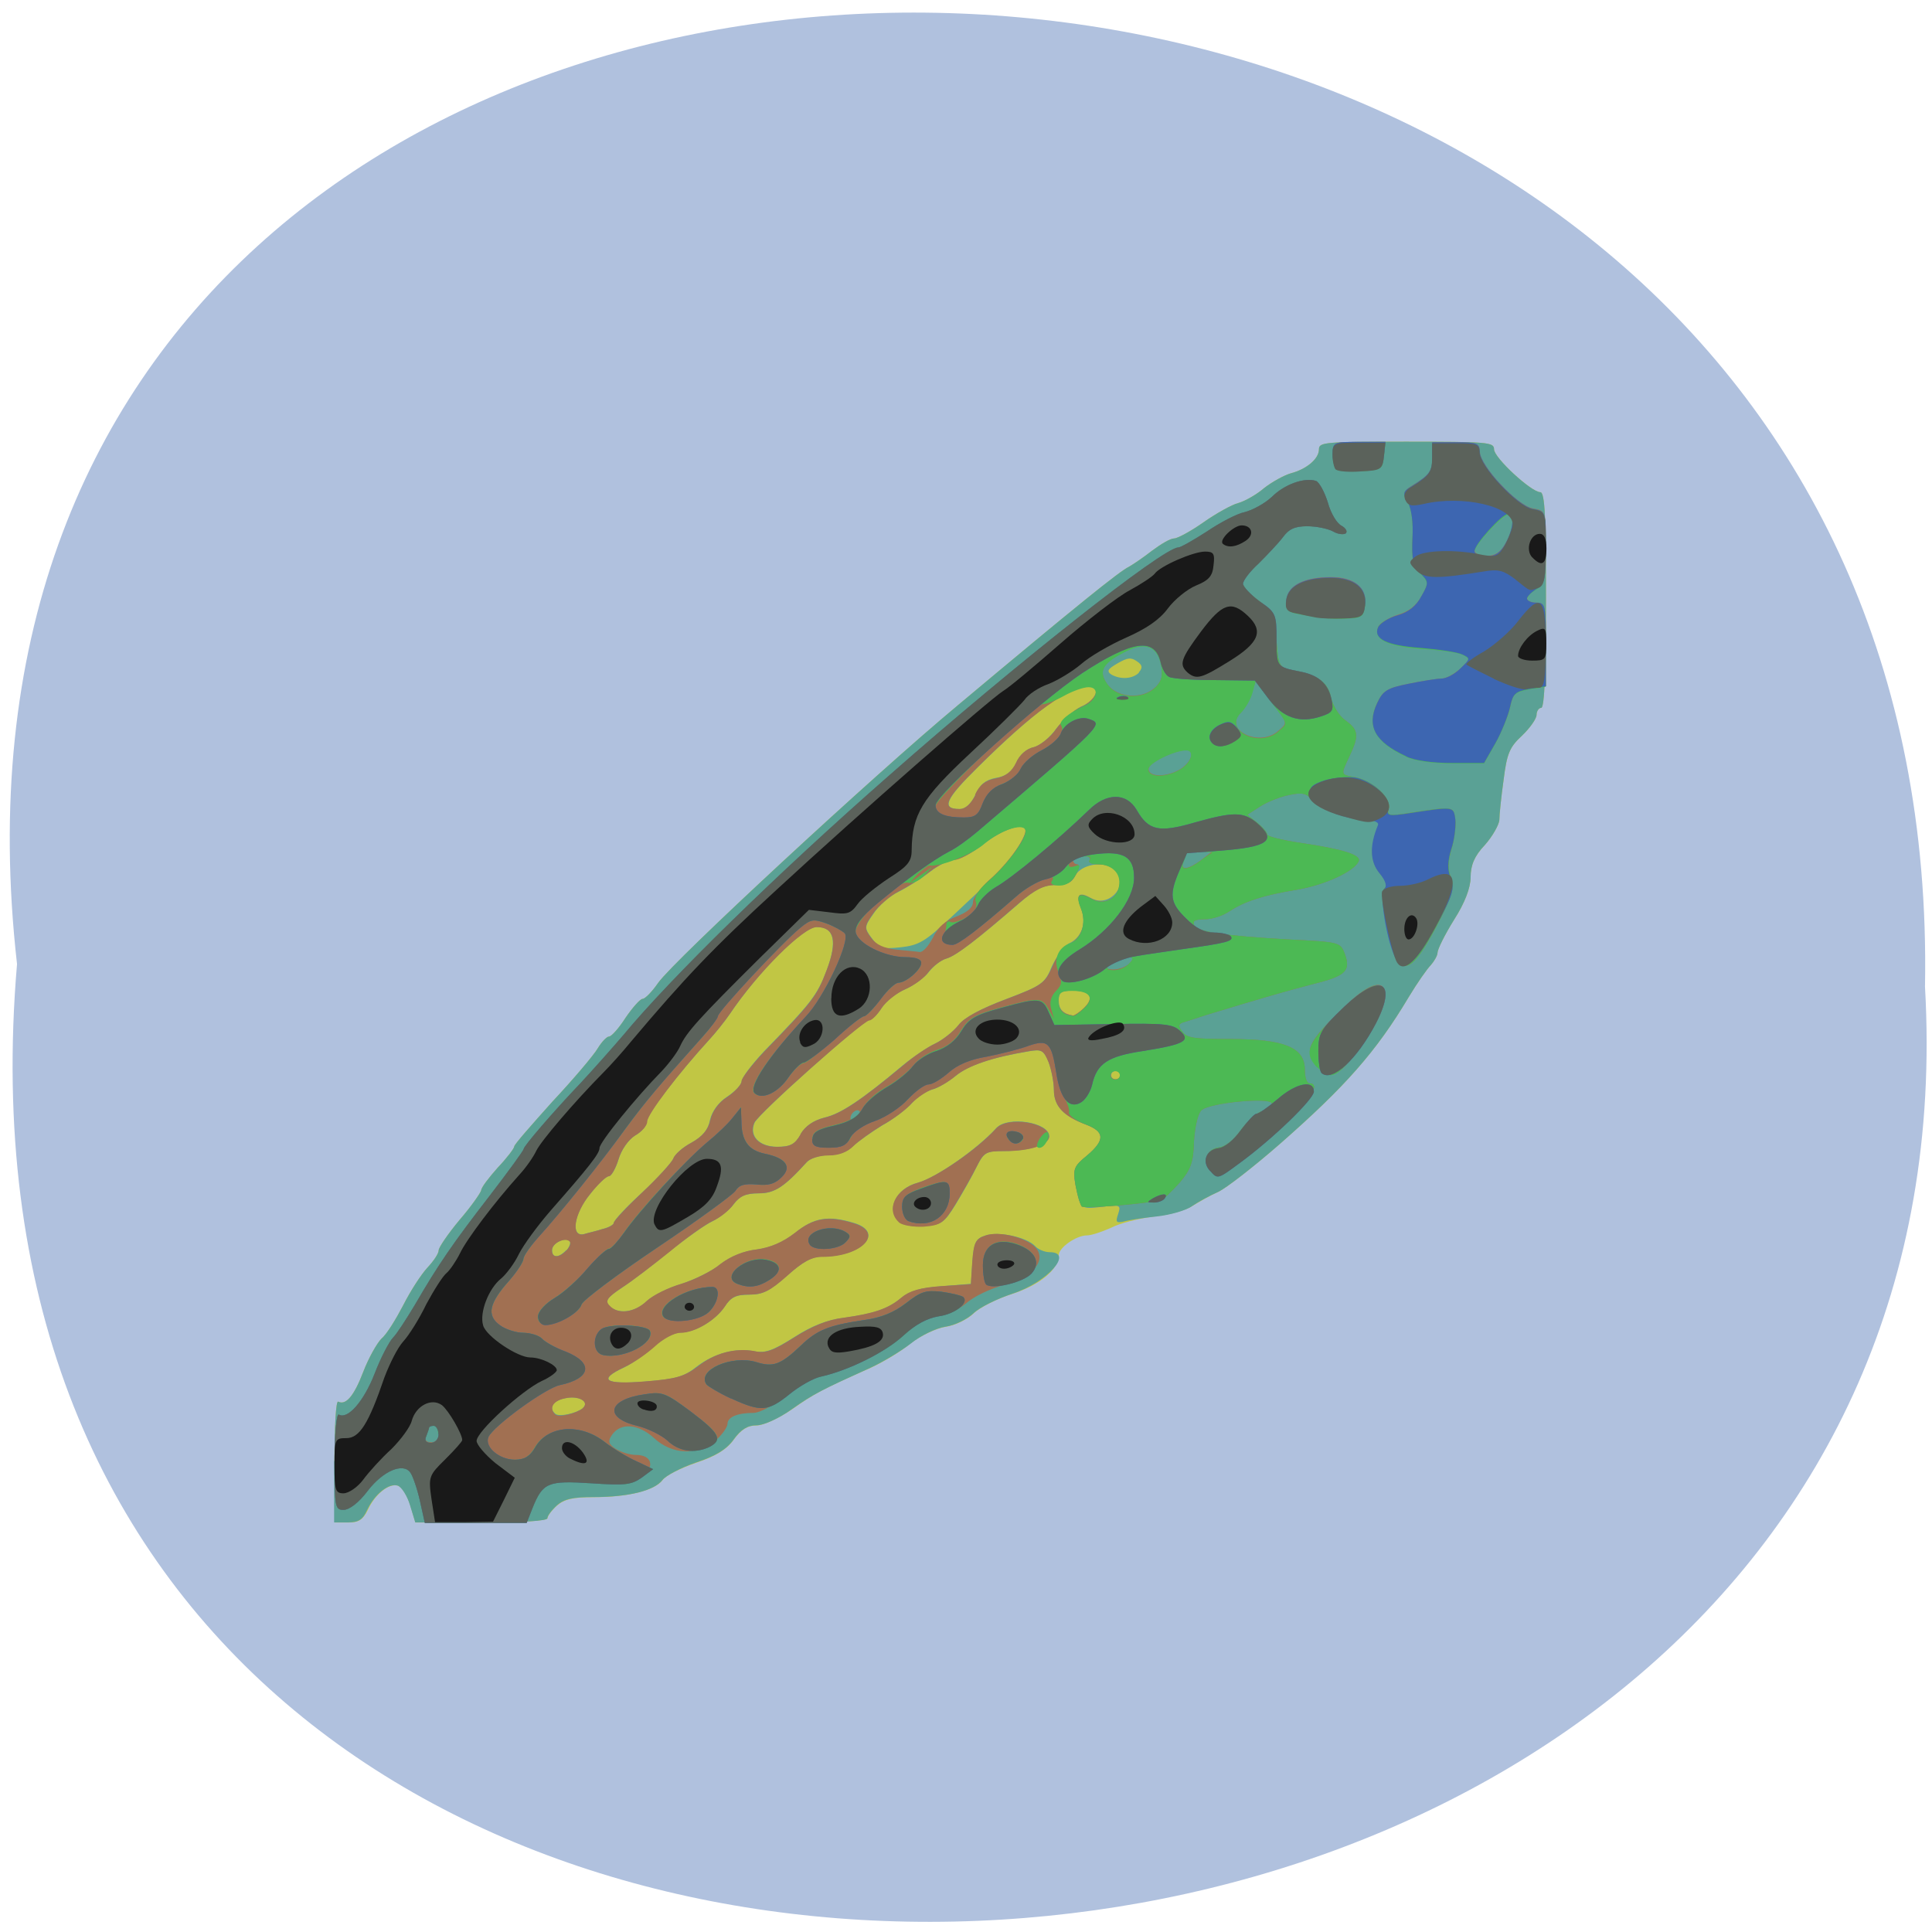 <svg xmlns="http://www.w3.org/2000/svg" viewBox="0 0 16 16"><path d="m 0.141 7.984 c -1.203 -10.609 16 -10.465 15.801 0.188 c 0.566 9.906 -16.738 10.801 -15.801 -0.188" fill="#b0c1de"/><path d="m 2.77 12.1 c 0 -0.281 0.012 -0.504 0.031 -0.492 c 0.063 0.031 0.129 -0.043 0.207 -0.246 c 0.043 -0.113 0.113 -0.238 0.152 -0.277 c 0.043 -0.035 0.121 -0.164 0.18 -0.277 c 0.059 -0.117 0.148 -0.254 0.199 -0.309 c 0.051 -0.055 0.094 -0.117 0.094 -0.145 c 0 -0.023 0.078 -0.137 0.172 -0.25 c 0.098 -0.113 0.176 -0.227 0.18 -0.246 c 0 -0.023 0.063 -0.105 0.137 -0.188 c 0.074 -0.078 0.137 -0.16 0.137 -0.176 c 0 -0.016 0.145 -0.18 0.316 -0.371 c 0.176 -0.188 0.344 -0.387 0.375 -0.441 c 0.031 -0.051 0.074 -0.098 0.094 -0.098 c 0.02 0 0.082 -0.07 0.137 -0.156 c 0.059 -0.086 0.121 -0.156 0.141 -0.156 c 0.02 0 0.078 -0.059 0.129 -0.133 c 0.133 -0.188 1.781 -1.715 2.48 -2.297 c 0.988 -0.828 1.348 -1.117 1.418 -1.148 c 0.035 -0.02 0.121 -0.078 0.191 -0.133 c 0.074 -0.055 0.152 -0.102 0.184 -0.102 c 0.027 0 0.137 -0.059 0.242 -0.133 c 0.105 -0.074 0.238 -0.148 0.289 -0.16 c 0.055 -0.016 0.152 -0.07 0.215 -0.125 c 0.066 -0.051 0.164 -0.105 0.219 -0.121 c 0.133 -0.035 0.234 -0.121 0.234 -0.199 c 0 -0.059 0.047 -0.063 0.723 -0.063 c 0.676 0 0.727 0.004 0.727 0.063 c 0 0.07 0.309 0.355 0.383 0.355 c 0.039 0 0.047 0.219 0.047 0.891 c 0 0.574 -0.012 0.895 -0.039 0.895 c -0.02 0 -0.039 0.027 -0.039 0.059 c 0 0.031 -0.055 0.109 -0.121 0.172 c -0.102 0.094 -0.125 0.148 -0.152 0.367 c -0.02 0.141 -0.035 0.289 -0.035 0.332 c -0.004 0.039 -0.055 0.133 -0.121 0.207 c -0.086 0.09 -0.117 0.168 -0.117 0.266 c 0 0.086 -0.047 0.211 -0.137 0.352 c -0.078 0.125 -0.137 0.246 -0.137 0.273 c 0 0.023 -0.027 0.07 -0.055 0.102 c -0.031 0.031 -0.113 0.148 -0.184 0.266 c -0.27 0.453 -0.527 0.742 -1.066 1.215 c -0.215 0.188 -0.445 0.367 -0.512 0.398 c -0.07 0.031 -0.164 0.086 -0.215 0.117 c -0.051 0.035 -0.191 0.074 -0.313 0.086 c -0.125 0.016 -0.285 0.055 -0.359 0.094 c -0.078 0.035 -0.164 0.063 -0.199 0.063 c -0.09 0 -0.234 0.102 -0.234 0.164 c 0 0.117 -0.156 0.246 -0.383 0.32 c -0.125 0.039 -0.27 0.113 -0.32 0.16 c -0.051 0.051 -0.156 0.102 -0.234 0.113 c -0.078 0.012 -0.207 0.074 -0.289 0.137 c -0.078 0.066 -0.23 0.156 -0.332 0.203 c -0.406 0.18 -0.469 0.215 -0.652 0.344 c -0.109 0.074 -0.234 0.133 -0.293 0.133 c -0.074 0 -0.129 0.035 -0.188 0.117 c -0.059 0.082 -0.148 0.137 -0.309 0.191 c -0.125 0.043 -0.254 0.105 -0.281 0.145 c -0.066 0.086 -0.285 0.141 -0.57 0.141 c -0.172 0 -0.242 0.016 -0.305 0.07 c -0.043 0.039 -0.078 0.086 -0.078 0.105 c 0 0.02 -0.207 0.035 -0.547 0.035 h -0.547 l -0.043 -0.145 c -0.023 -0.074 -0.066 -0.148 -0.102 -0.16 c -0.07 -0.023 -0.188 0.066 -0.25 0.203 c -0.039 0.078 -0.074 0.102 -0.16 0.102 h -0.113 v -0.508" fill="#c1c644"/><path d="m 2.77 12.1 c 0 -0.281 0.012 -0.504 0.031 -0.492 c 0.063 0.031 0.129 -0.043 0.207 -0.246 c 0.043 -0.113 0.113 -0.238 0.152 -0.277 c 0.043 -0.035 0.121 -0.164 0.18 -0.277 c 0.059 -0.117 0.148 -0.254 0.199 -0.309 c 0.051 -0.055 0.094 -0.117 0.094 -0.145 c 0 -0.023 0.078 -0.137 0.172 -0.25 c 0.098 -0.113 0.176 -0.227 0.18 -0.246 c 0 -0.023 0.063 -0.105 0.137 -0.188 c 0.074 -0.078 0.137 -0.16 0.137 -0.176 c 0 -0.016 0.145 -0.18 0.316 -0.371 c 0.176 -0.188 0.344 -0.387 0.375 -0.441 c 0.031 -0.051 0.074 -0.098 0.094 -0.098 c 0.02 0 0.082 -0.07 0.137 -0.156 c 0.059 -0.086 0.121 -0.156 0.141 -0.156 c 0.02 0 0.078 -0.059 0.129 -0.133 c 0.133 -0.188 1.781 -1.715 2.48 -2.297 c 0.988 -0.828 1.348 -1.117 1.418 -1.148 c 0.035 -0.02 0.121 -0.078 0.191 -0.133 c 0.074 -0.055 0.152 -0.102 0.184 -0.102 c 0.027 0 0.137 -0.059 0.242 -0.133 c 0.105 -0.074 0.238 -0.148 0.289 -0.16 c 0.055 -0.016 0.152 -0.07 0.215 -0.125 c 0.066 -0.051 0.164 -0.105 0.219 -0.121 c 0.133 -0.035 0.234 -0.121 0.234 -0.199 c 0 -0.059 0.047 -0.063 0.723 -0.063 c 0.676 0 0.727 0.004 0.727 0.063 c 0 0.07 0.309 0.355 0.383 0.355 c 0.039 0 0.047 0.219 0.047 0.891 c 0 0.574 -0.012 0.895 -0.039 0.895 c -0.02 0 -0.039 0.027 -0.039 0.059 c 0 0.031 -0.055 0.109 -0.121 0.172 c -0.102 0.094 -0.125 0.148 -0.152 0.367 c -0.02 0.141 -0.035 0.289 -0.035 0.332 c -0.004 0.039 -0.055 0.133 -0.121 0.207 c -0.086 0.09 -0.117 0.168 -0.117 0.266 c 0 0.086 -0.047 0.211 -0.137 0.352 c -0.078 0.125 -0.137 0.246 -0.137 0.273 c 0 0.023 -0.027 0.07 -0.055 0.102 c -0.031 0.031 -0.113 0.148 -0.184 0.266 c -0.27 0.453 -0.527 0.742 -1.066 1.215 c -0.215 0.188 -0.445 0.367 -0.512 0.398 c -0.07 0.031 -0.164 0.082 -0.215 0.117 c -0.047 0.035 -0.18 0.074 -0.293 0.086 c -0.113 0.012 -0.238 0.031 -0.277 0.043 c -0.059 0.012 -0.066 0.004 -0.043 -0.063 c 0.023 -0.074 0.02 -0.078 -0.137 -0.059 c -0.18 0.02 -0.176 0.02 -0.219 -0.195 c -0.02 -0.117 -0.008 -0.145 0.098 -0.23 c 0.152 -0.129 0.148 -0.199 -0.012 -0.258 c -0.184 -0.07 -0.262 -0.152 -0.262 -0.285 c 0 -0.063 -0.02 -0.164 -0.043 -0.23 c -0.043 -0.102 -0.059 -0.109 -0.168 -0.09 c -0.305 0.051 -0.5 0.117 -0.602 0.203 c -0.059 0.047 -0.148 0.102 -0.195 0.113 c -0.047 0.012 -0.125 0.063 -0.168 0.113 c -0.043 0.047 -0.152 0.133 -0.246 0.184 c -0.09 0.055 -0.199 0.133 -0.242 0.172 c -0.047 0.047 -0.117 0.074 -0.203 0.074 c -0.07 0 -0.152 0.027 -0.18 0.059 c -0.188 0.207 -0.266 0.258 -0.398 0.258 c -0.105 0 -0.156 0.02 -0.207 0.09 c -0.035 0.047 -0.113 0.109 -0.176 0.141 c -0.059 0.027 -0.219 0.141 -0.355 0.25 c -0.137 0.113 -0.313 0.246 -0.395 0.301 c -0.121 0.078 -0.141 0.109 -0.105 0.148 c 0.07 0.074 0.211 0.059 0.313 -0.039 c 0.051 -0.047 0.176 -0.109 0.285 -0.141 c 0.105 -0.035 0.254 -0.105 0.324 -0.164 c 0.086 -0.066 0.195 -0.109 0.301 -0.121 c 0.113 -0.016 0.215 -0.059 0.316 -0.137 c 0.156 -0.129 0.277 -0.148 0.492 -0.082 c 0.25 0.078 0.063 0.277 -0.266 0.277 c -0.086 0 -0.16 0.043 -0.289 0.156 c -0.145 0.129 -0.203 0.16 -0.316 0.16 c -0.109 0 -0.152 0.02 -0.203 0.098 c -0.078 0.117 -0.246 0.215 -0.367 0.215 c -0.051 0 -0.145 0.051 -0.215 0.113 c -0.066 0.063 -0.18 0.141 -0.25 0.176 c -0.223 0.102 -0.16 0.145 0.176 0.117 c 0.25 -0.02 0.32 -0.039 0.426 -0.125 c 0.145 -0.109 0.316 -0.156 0.477 -0.125 c 0.09 0.016 0.156 -0.008 0.328 -0.117 c 0.145 -0.094 0.277 -0.145 0.41 -0.16 c 0.25 -0.035 0.367 -0.074 0.48 -0.168 c 0.066 -0.055 0.156 -0.082 0.332 -0.094 l 0.242 -0.02 l 0.012 -0.184 c 0.012 -0.156 0.027 -0.191 0.105 -0.215 c 0.109 -0.039 0.344 0.012 0.414 0.086 c 0.023 0.027 0.078 0.051 0.121 0.051 c 0.203 0 -0.02 0.25 -0.309 0.344 c -0.129 0.043 -0.273 0.113 -0.324 0.164 c -0.051 0.047 -0.152 0.098 -0.23 0.109 c -0.078 0.012 -0.207 0.074 -0.289 0.141 c -0.082 0.063 -0.23 0.152 -0.332 0.199 c -0.406 0.184 -0.469 0.215 -0.652 0.344 c -0.109 0.078 -0.234 0.133 -0.293 0.133 c -0.074 0 -0.129 0.035 -0.188 0.117 c -0.059 0.082 -0.148 0.137 -0.313 0.191 c -0.125 0.043 -0.25 0.109 -0.277 0.145 c -0.07 0.09 -0.285 0.141 -0.57 0.141 c -0.172 0 -0.246 0.016 -0.305 0.07 c -0.043 0.039 -0.078 0.086 -0.078 0.105 c 0 0.023 -0.207 0.035 -0.547 0.035 h -0.547 l -0.043 -0.141 c -0.023 -0.078 -0.07 -0.152 -0.102 -0.164 c -0.074 -0.023 -0.191 0.07 -0.254 0.203 c -0.035 0.078 -0.07 0.102 -0.16 0.102 h -0.113 v -0.508 m 2.059 -0.438 c 0.063 -0.055 -0.039 -0.109 -0.148 -0.082 c -0.102 0.02 -0.137 0.082 -0.078 0.129 c 0.031 0.027 0.172 -0.004 0.227 -0.047 m -0.133 -1.309 c 0.023 -0.031 0.035 -0.063 0.023 -0.078 c -0.039 -0.031 -0.145 0.02 -0.145 0.078 c 0 0.066 0.055 0.066 0.117 0 m 0.305 -0.176 c 0.047 -0.012 0.09 -0.035 0.09 -0.051 c 0 -0.02 0.105 -0.133 0.234 -0.25 c 0.129 -0.121 0.246 -0.25 0.258 -0.281 c 0.012 -0.035 0.078 -0.094 0.152 -0.133 c 0.09 -0.051 0.137 -0.105 0.152 -0.188 c 0.016 -0.07 0.07 -0.145 0.141 -0.191 c 0.066 -0.043 0.121 -0.102 0.121 -0.129 c 0 -0.027 0.082 -0.137 0.184 -0.246 c 0.398 -0.41 0.438 -0.461 0.52 -0.672 c 0.09 -0.242 0.063 -0.359 -0.082 -0.359 c -0.113 0 -0.488 0.375 -0.719 0.719 c -0.043 0.063 -0.121 0.16 -0.172 0.215 c -0.25 0.273 -0.516 0.617 -0.516 0.676 c 0 0.035 -0.043 0.086 -0.098 0.117 c -0.055 0.035 -0.113 0.117 -0.137 0.199 c -0.023 0.074 -0.059 0.137 -0.078 0.137 c -0.023 0 -0.094 0.066 -0.156 0.148 c -0.137 0.164 -0.164 0.359 -0.051 0.332 c 0.039 -0.012 0.109 -0.027 0.156 -0.043 m 1.637 -0.785 c 0.039 -0.066 0.105 -0.113 0.199 -0.137 c 0.133 -0.031 0.305 -0.145 0.645 -0.43 c 0.09 -0.074 0.211 -0.156 0.273 -0.184 c 0.063 -0.031 0.148 -0.098 0.191 -0.152 c 0.047 -0.063 0.188 -0.137 0.395 -0.215 c 0.297 -0.113 0.32 -0.129 0.379 -0.273 c 0.039 -0.082 0.102 -0.168 0.141 -0.188 c 0.105 -0.047 0.145 -0.168 0.102 -0.285 c -0.047 -0.121 -0.023 -0.148 0.082 -0.09 c 0.16 0.09 0.332 -0.137 0.188 -0.246 c -0.09 -0.066 -0.273 -0.031 -0.32 0.059 c -0.027 0.059 -0.07 0.078 -0.164 0.078 c -0.094 0 -0.168 0.035 -0.297 0.148 c -0.352 0.305 -0.527 0.438 -0.605 0.461 c -0.047 0.012 -0.109 0.063 -0.145 0.109 c -0.035 0.047 -0.125 0.113 -0.195 0.145 c -0.07 0.027 -0.16 0.098 -0.195 0.152 c -0.039 0.059 -0.082 0.102 -0.102 0.102 c -0.051 0 -0.922 0.777 -0.953 0.852 c -0.047 0.109 0.039 0.199 0.188 0.199 c 0.109 0 0.148 -0.02 0.195 -0.105 m 2.648 -0.488 c 0 -0.02 -0.02 -0.035 -0.039 -0.035 c -0.023 0 -0.039 0.016 -0.039 0.035 c 0 0.02 0.016 0.035 0.039 0.035 c 0.02 0 0.039 -0.016 0.039 -0.035 m -0.297 -0.559 c 0.086 -0.086 0.047 -0.141 -0.098 -0.141 c -0.098 0 -0.117 0.012 -0.117 0.082 c 0 0.074 0.039 0.113 0.121 0.125 c 0.012 0 0.055 -0.027 0.094 -0.066 m -1.113 -0.742 c 0.414 -0.387 0.457 -0.43 0.539 -0.555 c 0.047 -0.066 0.086 -0.145 0.086 -0.168 c 0 -0.078 -0.195 -0.016 -0.363 0.121 c -0.082 0.063 -0.184 0.117 -0.223 0.117 c -0.043 0 -0.137 0.047 -0.207 0.102 c -0.07 0.055 -0.188 0.129 -0.258 0.164 c -0.074 0.035 -0.168 0.117 -0.211 0.184 c -0.074 0.105 -0.078 0.117 -0.012 0.203 c 0.059 0.082 0.086 0.09 0.238 0.074 c 0.148 -0.016 0.203 -0.047 0.41 -0.242 m 0.207 -1.02 c 0.039 -0.086 0.086 -0.125 0.172 -0.141 c 0.082 -0.012 0.133 -0.051 0.168 -0.125 c 0.027 -0.066 0.086 -0.117 0.145 -0.129 c 0.051 -0.012 0.137 -0.082 0.188 -0.156 c 0.055 -0.07 0.145 -0.152 0.203 -0.18 c 0.125 -0.051 0.172 -0.168 0.07 -0.168 c -0.172 0 -0.457 0.207 -0.926 0.672 c -0.27 0.266 -0.301 0.344 -0.148 0.344 c 0.047 0 0.094 -0.043 0.129 -0.117 m 1.355 -1.016 c 0.031 -0.035 0.031 -0.059 -0.016 -0.09 c -0.051 -0.035 -0.078 -0.031 -0.16 0.016 c -0.082 0.047 -0.094 0.066 -0.051 0.094 c 0.078 0.043 0.176 0.035 0.227 -0.016 m -1.984 4.547 c -0.113 -0.098 -0.031 -0.277 0.156 -0.324 c 0.152 -0.043 0.488 -0.277 0.648 -0.453 c 0.094 -0.102 0.438 -0.047 0.438 0.07 c 0 0.066 -0.16 0.121 -0.367 0.121 c -0.156 0 -0.172 0.008 -0.234 0.129 c -0.035 0.074 -0.113 0.211 -0.172 0.309 c -0.098 0.16 -0.121 0.172 -0.266 0.184 c -0.086 0.008 -0.176 -0.008 -0.203 -0.035" fill="#5aa195"/><path d="m 3.477 12.426 c -0.023 -0.102 -0.059 -0.203 -0.078 -0.23 c -0.059 -0.086 -0.227 -0.016 -0.355 0.152 c -0.074 0.098 -0.152 0.156 -0.199 0.156 c -0.07 0 -0.074 -0.023 -0.074 -0.402 c 0 -0.23 0.016 -0.395 0.035 -0.387 c 0.074 0.043 0.207 -0.109 0.297 -0.34 c 0.051 -0.133 0.121 -0.266 0.152 -0.297 c 0.031 -0.031 0.109 -0.152 0.18 -0.27 c 0.195 -0.336 0.316 -0.512 0.621 -0.906 c 0.156 -0.203 0.281 -0.375 0.281 -0.387 c 0 -0.023 0.246 -0.309 0.469 -0.543 c 0.098 -0.105 0.258 -0.285 0.355 -0.398 c 0.391 -0.473 1.277 -1.34 2.195 -2.145 c 1.055 -0.93 2.277 -1.895 2.402 -1.895 c 0.02 0 0.129 -0.063 0.238 -0.133 c 0.109 -0.074 0.25 -0.148 0.313 -0.16 c 0.063 -0.016 0.164 -0.07 0.223 -0.125 c 0.105 -0.105 0.27 -0.164 0.367 -0.133 c 0.027 0.012 0.07 0.09 0.098 0.18 c 0.023 0.086 0.074 0.172 0.113 0.191 c 0.035 0.02 0.051 0.047 0.035 0.063 c -0.016 0.012 -0.066 0.008 -0.105 -0.016 c -0.043 -0.023 -0.137 -0.043 -0.215 -0.043 c -0.102 0 -0.152 0.023 -0.203 0.094 c -0.039 0.051 -0.129 0.145 -0.199 0.215 c -0.07 0.063 -0.129 0.141 -0.129 0.164 c 0 0.027 0.059 0.09 0.129 0.141 c 0.113 0.086 0.129 0.117 0.148 0.328 c 0.016 0.219 0.023 0.23 0.137 0.25 c 0.203 0.035 0.289 0.098 0.316 0.227 c 0.012 0.066 0.066 0.152 0.117 0.188 c 0.109 0.078 0.117 0.125 0.035 0.297 c -0.074 0.16 -0.078 0.152 0.055 0.176 c 0.145 0.031 0.293 0.172 0.27 0.258 c -0.016 0.059 0 0.063 0.18 0.035 c 0.363 -0.055 0.355 -0.055 0.371 0.055 c 0.008 0.059 -0.008 0.168 -0.031 0.246 c -0.031 0.102 -0.031 0.172 -0.004 0.238 c 0.031 0.078 0.016 0.141 -0.117 0.395 c -0.234 0.445 -0.32 0.441 -0.414 0 c -0.039 -0.18 -0.047 -0.285 -0.02 -0.309 c 0.027 -0.02 0.012 -0.066 -0.043 -0.129 c -0.078 -0.098 -0.078 -0.23 0 -0.41 c 0.016 -0.035 0.008 -0.047 -0.023 -0.031 c -0.074 0.043 -0.469 -0.074 -0.531 -0.156 c -0.047 -0.059 -0.078 -0.07 -0.188 -0.047 c -0.07 0.012 -0.18 0.055 -0.242 0.094 l -0.109 0.07 l 0.082 0.066 c 0.043 0.035 0.082 0.078 0.082 0.098 c 0 0.016 0.125 0.047 0.281 0.07 c 0.344 0.051 0.5 0.098 0.477 0.152 c -0.035 0.082 -0.277 0.195 -0.504 0.234 c -0.289 0.047 -0.441 0.098 -0.566 0.18 c -0.051 0.035 -0.141 0.066 -0.203 0.066 c -0.078 0 -0.105 0.012 -0.09 0.047 c 0.023 0.055 0.238 0.09 0.797 0.121 c 0.402 0.02 0.414 0.023 0.449 0.113 c 0.055 0.145 0.012 0.188 -0.254 0.254 c -0.23 0.059 -0.441 0.121 -0.879 0.254 c -0.086 0.027 -0.18 0.059 -0.207 0.066 c -0.035 0.012 -0.039 0.031 -0.004 0.074 c 0.035 0.055 0.098 0.063 0.402 0.063 c 0.445 0 0.613 0.07 0.613 0.254 c 0 0.063 0.016 0.113 0.039 0.113 c 0.148 0 -0.156 0.344 -0.586 0.66 c -0.133 0.102 -0.168 0.113 -0.219 0.074 c -0.09 -0.066 -0.059 -0.188 0.051 -0.203 c 0.055 -0.004 0.129 -0.066 0.184 -0.145 c 0.055 -0.074 0.133 -0.145 0.176 -0.156 c 0.043 -0.012 0.082 -0.039 0.082 -0.063 c 0 -0.055 -0.512 -0.008 -0.582 0.055 c -0.031 0.027 -0.055 0.137 -0.063 0.258 c -0.004 0.172 -0.027 0.234 -0.117 0.34 c -0.063 0.07 -0.129 0.137 -0.156 0.145 c -0.098 0.031 -0.633 0.074 -0.656 0.055 c -0.012 -0.012 -0.035 -0.09 -0.051 -0.172 c -0.023 -0.141 -0.016 -0.16 0.094 -0.25 c 0.152 -0.129 0.148 -0.199 -0.012 -0.258 c -0.184 -0.07 -0.262 -0.152 -0.262 -0.285 c 0 -0.063 -0.02 -0.164 -0.043 -0.227 c -0.043 -0.105 -0.059 -0.113 -0.168 -0.094 c -0.305 0.051 -0.5 0.121 -0.602 0.203 c -0.059 0.051 -0.148 0.102 -0.195 0.113 c -0.047 0.016 -0.121 0.066 -0.168 0.113 c -0.043 0.051 -0.152 0.133 -0.246 0.184 c -0.09 0.055 -0.199 0.133 -0.238 0.172 c -0.051 0.051 -0.121 0.078 -0.207 0.078 c -0.07 0 -0.152 0.023 -0.18 0.055 c -0.188 0.207 -0.266 0.258 -0.398 0.258 c -0.105 0 -0.156 0.023 -0.207 0.09 c -0.035 0.051 -0.113 0.113 -0.176 0.141 c -0.059 0.027 -0.219 0.141 -0.355 0.254 c -0.137 0.109 -0.313 0.246 -0.395 0.297 c -0.121 0.082 -0.141 0.109 -0.102 0.148 c 0.07 0.078 0.207 0.059 0.309 -0.039 c 0.051 -0.047 0.176 -0.109 0.285 -0.141 c 0.105 -0.031 0.254 -0.105 0.324 -0.164 c 0.086 -0.066 0.195 -0.109 0.301 -0.121 c 0.113 -0.016 0.215 -0.059 0.316 -0.137 c 0.156 -0.125 0.277 -0.145 0.492 -0.078 c 0.25 0.078 0.063 0.277 -0.266 0.277 c -0.086 0 -0.16 0.039 -0.289 0.156 c -0.145 0.129 -0.203 0.156 -0.316 0.156 c -0.109 0 -0.152 0.02 -0.203 0.102 c -0.078 0.113 -0.246 0.215 -0.367 0.215 c -0.051 0 -0.145 0.051 -0.211 0.113 c -0.07 0.063 -0.184 0.141 -0.254 0.172 c -0.223 0.105 -0.16 0.145 0.176 0.117 c 0.25 -0.02 0.32 -0.039 0.43 -0.121 c 0.141 -0.113 0.313 -0.16 0.477 -0.129 c 0.086 0.02 0.152 -0.004 0.324 -0.113 c 0.148 -0.094 0.277 -0.148 0.41 -0.164 c 0.25 -0.035 0.371 -0.074 0.48 -0.168 c 0.066 -0.055 0.156 -0.082 0.332 -0.094 l 0.242 -0.016 l 0.012 -0.188 c 0.012 -0.156 0.027 -0.188 0.109 -0.215 c 0.117 -0.043 0.363 0.023 0.426 0.113 c 0.074 0.105 -0.047 0.238 -0.273 0.297 c -0.105 0.027 -0.25 0.094 -0.313 0.152 c -0.074 0.059 -0.164 0.102 -0.227 0.102 c -0.074 0 -0.16 0.047 -0.281 0.152 c -0.168 0.148 -0.465 0.297 -0.695 0.348 c -0.059 0.012 -0.188 0.086 -0.285 0.164 c -0.102 0.078 -0.223 0.141 -0.273 0.141 c -0.133 0 -0.215 0.035 -0.215 0.09 c 0 0.027 -0.043 0.09 -0.098 0.137 c -0.145 0.129 -0.363 0.121 -0.512 -0.02 c -0.129 -0.117 -0.277 -0.129 -0.348 -0.023 c -0.035 0.051 -0.027 0.074 0.031 0.113 c 0.043 0.027 0.117 0.051 0.168 0.051 c 0.137 0 0.16 0.102 0.047 0.184 c -0.082 0.063 -0.133 0.066 -0.414 0.047 c -0.359 -0.023 -0.402 -0.004 -0.488 0.207 l -0.051 0.121 h -0.84 l -0.043 -0.184 m 0.156 -0.551 c 0 -0.039 -0.02 -0.07 -0.039 -0.07 c -0.023 0 -0.039 0.008 -0.039 0.016 c 0 0.008 -0.012 0.039 -0.023 0.07 c -0.016 0.035 -0.004 0.055 0.039 0.055 c 0.035 0 0.063 -0.027 0.063 -0.07 m 1.191 -0.211 c 0.063 -0.055 -0.035 -0.109 -0.148 -0.082 c -0.098 0.02 -0.133 0.082 -0.078 0.133 c 0.031 0.027 0.172 -0.008 0.227 -0.051 m -0.133 -1.309 c 0.027 -0.031 0.039 -0.063 0.023 -0.074 c -0.039 -0.035 -0.145 0.016 -0.145 0.074 c 0 0.066 0.059 0.066 0.121 0 m 0.301 -0.176 c 0.051 -0.012 0.09 -0.035 0.09 -0.051 c 0 -0.016 0.105 -0.129 0.234 -0.25 c 0.129 -0.121 0.246 -0.25 0.258 -0.281 c 0.012 -0.035 0.078 -0.094 0.152 -0.133 c 0.09 -0.051 0.137 -0.105 0.156 -0.188 c 0.016 -0.07 0.066 -0.145 0.141 -0.191 c 0.063 -0.043 0.117 -0.102 0.117 -0.129 c 0 -0.027 0.086 -0.137 0.188 -0.246 c 0.395 -0.406 0.438 -0.461 0.516 -0.672 c 0.094 -0.242 0.066 -0.359 -0.082 -0.359 c -0.109 0 -0.488 0.375 -0.719 0.719 c -0.043 0.063 -0.121 0.16 -0.172 0.215 c -0.25 0.273 -0.512 0.617 -0.512 0.676 c 0 0.035 -0.047 0.086 -0.102 0.117 c -0.055 0.035 -0.113 0.117 -0.137 0.199 c -0.023 0.074 -0.059 0.137 -0.078 0.137 c -0.023 0 -0.09 0.066 -0.156 0.148 c -0.133 0.164 -0.164 0.359 -0.051 0.332 c 0.039 -0.012 0.109 -0.027 0.156 -0.043 m 1.637 -0.785 c 0.039 -0.066 0.105 -0.113 0.199 -0.137 c 0.137 -0.031 0.305 -0.145 0.648 -0.43 c 0.086 -0.074 0.207 -0.156 0.27 -0.184 c 0.063 -0.031 0.148 -0.098 0.191 -0.152 c 0.047 -0.063 0.188 -0.137 0.395 -0.215 c 0.297 -0.113 0.32 -0.129 0.383 -0.27 c 0.035 -0.086 0.098 -0.172 0.141 -0.187 c 0.102 -0.051 0.145 -0.172 0.098 -0.289 c -0.047 -0.121 -0.023 -0.148 0.086 -0.086 c 0.102 0.055 0.211 0.004 0.23 -0.109 c 0.02 -0.102 -0.059 -0.176 -0.176 -0.176 c -0.055 0 -0.086 -0.016 -0.07 -0.035 c 0.012 -0.02 -0.012 -0.035 -0.059 -0.035 c -0.043 0 -0.078 0.016 -0.078 0.035 c 0 0.02 0.016 0.035 0.035 0.035 c 0.02 0 0.016 0.039 -0.012 0.086 c -0.035 0.066 -0.074 0.086 -0.172 0.086 c -0.094 0 -0.168 0.039 -0.297 0.148 c -0.352 0.305 -0.523 0.438 -0.605 0.461 c -0.043 0.012 -0.109 0.063 -0.145 0.109 c -0.035 0.051 -0.121 0.113 -0.195 0.145 c -0.07 0.031 -0.16 0.102 -0.195 0.156 c -0.035 0.055 -0.082 0.102 -0.102 0.102 c -0.051 0 -0.922 0.773 -0.953 0.848 c -0.047 0.109 0.039 0.199 0.188 0.199 c 0.109 0 0.148 -0.02 0.195 -0.102 m 0.492 -0.184 c 0 -0.016 -0.02 -0.023 -0.039 -0.012 c -0.023 0.012 -0.039 0.039 -0.039 0.059 c 0 0.016 0.016 0.023 0.039 0.012 c 0.02 -0.012 0.039 -0.039 0.039 -0.059 m 2.156 -0.309 c 0 -0.02 -0.02 -0.035 -0.039 -0.035 c -0.023 0 -0.039 0.016 -0.039 0.035 c 0 0.02 0.016 0.035 0.039 0.035 c 0.02 0 0.039 -0.016 0.039 -0.035 m -0.297 -0.559 c 0.086 -0.086 0.047 -0.141 -0.098 -0.141 c -0.098 0 -0.117 0.016 -0.117 0.086 c 0 0.07 0.039 0.109 0.121 0.121 c 0.012 0 0.055 -0.027 0.094 -0.066 m 0.375 -0.367 c 0.039 -0.043 0.035 -0.055 -0.031 -0.055 c -0.043 0 -0.102 0.023 -0.129 0.055 c -0.039 0.043 -0.035 0.051 0.031 0.051 c 0.043 0 0.102 -0.023 0.129 -0.051 m -1.629 -0.211 c 0.039 -0.086 0.102 -0.141 0.195 -0.176 c 0.09 -0.035 0.137 -0.074 0.137 -0.121 c 0 -0.035 0.063 -0.117 0.133 -0.18 c 0.148 -0.129 0.301 -0.336 0.301 -0.41 c 0 -0.078 -0.195 -0.012 -0.363 0.121 c -0.082 0.066 -0.184 0.121 -0.223 0.121 c -0.043 0 -0.137 0.043 -0.207 0.098 c -0.07 0.055 -0.188 0.129 -0.258 0.164 c -0.074 0.039 -0.168 0.121 -0.211 0.184 c -0.074 0.105 -0.074 0.121 -0.016 0.199 c 0.043 0.059 0.105 0.086 0.207 0.098 c 0.082 0.008 0.172 0.016 0.195 0.02 c 0.027 0.004 0.074 -0.051 0.109 -0.117 m 2.223 -0.645 l 0.09 -0.07 h -0.105 c -0.063 0 -0.109 0.004 -0.109 0.012 c 0 0.008 -0.012 0.039 -0.023 0.07 c -0.031 0.078 0.035 0.07 0.148 -0.012 m -1.875 -0.539 c 0.039 -0.086 0.09 -0.121 0.172 -0.137 c 0.082 -0.016 0.133 -0.055 0.168 -0.129 c 0.027 -0.063 0.086 -0.117 0.145 -0.129 c 0.051 -0.012 0.141 -0.082 0.188 -0.152 c 0.055 -0.074 0.145 -0.156 0.203 -0.18 c 0.125 -0.055 0.172 -0.168 0.074 -0.168 c -0.176 0 -0.461 0.203 -0.93 0.668 c -0.27 0.266 -0.301 0.344 -0.148 0.344 c 0.051 0 0.094 -0.043 0.133 -0.117 m 1.699 -0.215 c 0.09 -0.059 0.121 -0.156 0.047 -0.156 c -0.098 0 -0.313 0.105 -0.313 0.156 c 0 0.07 0.152 0.07 0.266 0 m 0.809 -0.316 c 0.078 -0.07 0.082 -0.055 -0.063 -0.246 l -0.125 -0.168 l -0.031 0.098 c -0.016 0.055 -0.055 0.129 -0.09 0.164 c -0.152 0.145 0.152 0.293 0.309 0.152 m -1.016 -0.363 c 0.051 -0.051 0.063 -0.098 0.043 -0.191 c -0.031 -0.152 -0.137 -0.188 -0.305 -0.102 c -0.184 0.098 -0.215 0.164 -0.137 0.273 c 0.086 0.113 0.293 0.125 0.398 0.02 m -2.125 4.434 c -0.113 -0.102 -0.031 -0.277 0.156 -0.328 c 0.152 -0.043 0.488 -0.273 0.648 -0.449 c 0.094 -0.105 0.438 -0.051 0.438 0.066 c 0 0.07 -0.156 0.121 -0.367 0.121 c -0.156 0 -0.172 0.008 -0.234 0.133 c -0.035 0.07 -0.113 0.207 -0.172 0.305 c -0.098 0.16 -0.121 0.176 -0.266 0.188 c -0.086 0.004 -0.176 -0.012 -0.203 -0.035 m 3.469 -1.289 c -0.125 -0.129 -0.09 -0.203 0.242 -0.52 c 0.395 -0.375 0.434 -0.027 0.047 0.441 c -0.137 0.168 -0.191 0.18 -0.289 0.078 m 0.734 -2.57 c -0.262 -0.121 -0.332 -0.254 -0.242 -0.445 c 0.047 -0.098 0.082 -0.121 0.258 -0.156 c 0.113 -0.023 0.238 -0.043 0.273 -0.043 c 0.039 0 0.109 -0.039 0.16 -0.086 c 0.082 -0.078 0.082 -0.086 0.016 -0.117 c -0.039 -0.02 -0.195 -0.043 -0.344 -0.051 c -0.281 -0.02 -0.398 -0.078 -0.355 -0.176 c 0.016 -0.031 0.086 -0.074 0.16 -0.098 c 0.094 -0.027 0.156 -0.078 0.199 -0.156 c 0.063 -0.113 0.059 -0.125 -0.012 -0.191 c -0.059 -0.059 -0.07 -0.117 -0.063 -0.289 c 0.008 -0.125 -0.008 -0.25 -0.039 -0.297 c -0.043 -0.074 -0.039 -0.09 0.027 -0.133 c 0.156 -0.094 0.176 -0.125 0.176 -0.242 v -0.121 h 0.195 c 0.18 0 0.195 0.008 0.199 0.078 c 0 0.113 0.309 0.445 0.438 0.469 c 0.109 0.02 0.109 0.02 0.109 0.32 c 0 0.266 -0.012 0.309 -0.078 0.348 c -0.043 0.023 -0.078 0.059 -0.078 0.078 c 0 0.02 0.035 0.035 0.078 0.035 c 0.074 0 0.078 0.023 0.078 0.344 v 0.348 l -0.137 0.023 c -0.117 0.02 -0.137 0.035 -0.16 0.152 c -0.016 0.07 -0.07 0.203 -0.121 0.293 l -0.094 0.168 h -0.262 c -0.164 0 -0.309 -0.023 -0.383 -0.055 m 0.82 -1.762 c 0.066 -0.113 0.082 -0.246 0.023 -0.246 c -0.047 0 -0.277 0.25 -0.277 0.305 c 0 0.023 0.047 0.043 0.098 0.043 c 0.07 0 0.117 -0.031 0.156 -0.102 m -1.563 0.605 c -0.047 -0.008 -0.121 -0.023 -0.172 -0.031 c -0.07 -0.016 -0.09 -0.039 -0.078 -0.113 c 0.016 -0.117 0.148 -0.184 0.371 -0.184 c 0.195 0 0.301 0.09 0.281 0.234 c -0.012 0.09 -0.027 0.098 -0.168 0.105 c -0.086 0 -0.191 -0.004 -0.234 -0.012 m 0.164 -1.223 c -0.016 -0.016 -0.027 -0.07 -0.027 -0.125 c 0 -0.098 0.004 -0.098 0.215 -0.098 h 0.219 l -0.012 0.113 c -0.012 0.105 -0.02 0.113 -0.188 0.125 c -0.098 0.004 -0.191 -0.004 -0.207 -0.016" fill="#a17052"/><path d="m 3.477 12.426 c -0.023 -0.102 -0.059 -0.203 -0.078 -0.23 c -0.059 -0.086 -0.227 -0.016 -0.355 0.152 c -0.074 0.098 -0.152 0.156 -0.199 0.156 c -0.07 0 -0.074 -0.023 -0.074 -0.402 c 0 -0.23 0.016 -0.395 0.035 -0.387 c 0.074 0.043 0.207 -0.109 0.297 -0.34 c 0.051 -0.133 0.121 -0.266 0.152 -0.297 c 0.031 -0.031 0.109 -0.152 0.18 -0.27 c 0.195 -0.336 0.316 -0.512 0.621 -0.906 c 0.156 -0.203 0.281 -0.375 0.281 -0.387 c 0 -0.023 0.246 -0.309 0.469 -0.543 c 0.098 -0.105 0.258 -0.285 0.355 -0.398 c 0.391 -0.473 1.277 -1.34 2.195 -2.145 c 1.055 -0.93 2.277 -1.895 2.402 -1.895 c 0.02 0 0.129 -0.063 0.238 -0.133 c 0.109 -0.074 0.25 -0.148 0.313 -0.16 c 0.063 -0.016 0.164 -0.07 0.223 -0.125 c 0.105 -0.105 0.27 -0.164 0.367 -0.133 c 0.027 0.012 0.07 0.09 0.098 0.18 c 0.023 0.086 0.074 0.172 0.113 0.191 c 0.035 0.02 0.051 0.047 0.035 0.063 c -0.016 0.012 -0.066 0.008 -0.105 -0.016 c -0.043 -0.023 -0.137 -0.043 -0.215 -0.043 c -0.102 0 -0.152 0.023 -0.203 0.094 c -0.039 0.051 -0.129 0.145 -0.199 0.215 c -0.07 0.063 -0.129 0.141 -0.129 0.164 c 0 0.027 0.059 0.09 0.129 0.141 c 0.113 0.086 0.129 0.117 0.148 0.328 c 0.016 0.219 0.023 0.23 0.137 0.25 c 0.203 0.035 0.289 0.098 0.316 0.227 c 0.012 0.066 0.066 0.152 0.117 0.188 c 0.109 0.078 0.117 0.125 0.035 0.297 c -0.074 0.16 -0.078 0.152 0.055 0.176 c 0.145 0.031 0.293 0.172 0.27 0.258 c -0.016 0.059 0 0.063 0.18 0.035 c 0.363 -0.055 0.355 -0.055 0.371 0.055 c 0.008 0.059 -0.008 0.168 -0.031 0.246 c -0.031 0.102 -0.031 0.172 -0.004 0.238 c 0.031 0.078 0.016 0.141 -0.117 0.395 c -0.234 0.445 -0.32 0.441 -0.414 0 c -0.039 -0.18 -0.047 -0.285 -0.02 -0.309 c 0.027 -0.02 0.012 -0.066 -0.043 -0.129 c -0.078 -0.098 -0.078 -0.23 0 -0.41 c 0.016 -0.035 0.008 -0.047 -0.023 -0.031 c -0.074 0.043 -0.469 -0.074 -0.531 -0.156 c -0.047 -0.059 -0.078 -0.07 -0.188 -0.047 c -0.07 0.012 -0.18 0.055 -0.242 0.094 l -0.109 0.07 l 0.082 0.066 c 0.043 0.035 0.082 0.078 0.082 0.098 c 0 0.016 0.125 0.047 0.281 0.07 c 0.344 0.051 0.5 0.098 0.477 0.152 c -0.035 0.082 -0.277 0.195 -0.504 0.234 c -0.289 0.047 -0.441 0.098 -0.566 0.18 c -0.051 0.035 -0.141 0.066 -0.203 0.066 c -0.078 0 -0.105 0.012 -0.09 0.047 c 0.023 0.055 0.238 0.09 0.797 0.121 c 0.402 0.02 0.414 0.023 0.449 0.113 c 0.055 0.145 0.012 0.188 -0.254 0.254 c -0.23 0.059 -0.441 0.121 -0.879 0.254 c -0.086 0.027 -0.18 0.059 -0.207 0.066 c -0.035 0.012 -0.039 0.031 -0.004 0.074 c 0.035 0.055 0.098 0.063 0.402 0.063 c 0.445 0 0.613 0.07 0.613 0.254 c 0 0.063 0.016 0.113 0.039 0.113 c 0.148 0 -0.156 0.344 -0.586 0.66 c -0.133 0.102 -0.168 0.113 -0.219 0.074 c -0.09 -0.066 -0.059 -0.188 0.051 -0.203 c 0.055 -0.004 0.129 -0.066 0.184 -0.145 c 0.055 -0.074 0.133 -0.145 0.176 -0.156 c 0.043 -0.012 0.082 -0.039 0.082 -0.063 c 0 -0.055 -0.512 -0.008 -0.582 0.055 c -0.031 0.027 -0.055 0.137 -0.063 0.258 c -0.004 0.172 -0.027 0.234 -0.117 0.34 c -0.063 0.07 -0.129 0.137 -0.156 0.145 c -0.098 0.031 -0.633 0.074 -0.656 0.055 c -0.012 -0.012 -0.035 -0.09 -0.051 -0.172 c -0.023 -0.141 -0.016 -0.16 0.094 -0.25 c 0.156 -0.133 0.148 -0.199 -0.02 -0.262 c -0.078 -0.031 -0.137 -0.074 -0.129 -0.098 c 0.004 -0.023 -0.012 -0.074 -0.035 -0.113 c -0.023 -0.039 -0.055 -0.145 -0.07 -0.23 c -0.043 -0.242 -0.07 -0.27 -0.227 -0.211 c -0.07 0.023 -0.223 0.063 -0.344 0.086 c -0.145 0.027 -0.25 0.074 -0.32 0.137 c -0.059 0.051 -0.133 0.094 -0.164 0.094 c -0.035 0 -0.109 0.055 -0.168 0.125 c -0.063 0.066 -0.184 0.145 -0.273 0.176 c -0.094 0.031 -0.18 0.09 -0.203 0.141 c -0.035 0.066 -0.074 0.082 -0.184 0.082 c -0.109 0 -0.137 -0.012 -0.137 -0.066 c 0 -0.055 0.043 -0.082 0.18 -0.113 c 0.133 -0.031 0.195 -0.07 0.238 -0.141 c 0.027 -0.055 0.121 -0.137 0.203 -0.18 c 0.082 -0.047 0.176 -0.125 0.215 -0.172 c 0.035 -0.051 0.121 -0.105 0.191 -0.129 c 0.086 -0.023 0.156 -0.078 0.203 -0.16 c 0.063 -0.102 0.113 -0.133 0.328 -0.191 c 0.316 -0.086 0.34 -0.086 0.395 0.008 l 0.047 0.082 l -0.023 -0.082 c -0.016 -0.051 0 -0.105 0.039 -0.145 c 0.051 -0.051 0.055 -0.082 0.023 -0.156 c -0.047 -0.105 -0.004 -0.207 0.098 -0.242 c 0.09 -0.031 0.133 -0.164 0.09 -0.277 c -0.051 -0.121 -0.023 -0.148 0.082 -0.09 c 0.102 0.059 0.215 0.004 0.23 -0.105 c 0.02 -0.105 -0.059 -0.18 -0.176 -0.18 c -0.059 0 -0.082 -0.016 -0.066 -0.039 c 0.016 -0.023 -0.008 -0.031 -0.063 -0.023 c -0.051 0.004 -0.102 0.031 -0.109 0.055 c -0.008 0.027 0.008 0.035 0.047 0.023 c 0.051 -0.02 0.051 -0.008 0.012 0.066 c -0.031 0.059 -0.078 0.094 -0.137 0.094 c -0.055 0 -0.082 -0.016 -0.063 -0.039 c 0.055 -0.082 -0.164 0.012 -0.297 0.129 c -0.363 0.316 -0.484 0.402 -0.547 0.391 c -0.031 -0.008 -0.055 -0.035 -0.047 -0.063 c 0.008 -0.031 0.016 -0.07 0.016 -0.094 c 0 -0.023 0.016 -0.035 0.035 -0.023 c 0.02 0.012 0.078 -0.008 0.133 -0.039 c 0.066 -0.039 0.09 -0.078 0.078 -0.121 c -0.02 -0.047 0.016 -0.102 0.109 -0.184 c 0.148 -0.129 0.301 -0.336 0.301 -0.406 c 0 -0.078 -0.199 -0.016 -0.34 0.102 c -0.102 0.09 -0.371 0.195 -0.453 0.18 c -0.012 -0.004 -0.055 0.031 -0.098 0.07 l -0.07 0.078 l 0.195 -0.141 l -0.074 0.078 c -0.039 0.043 -0.098 0.066 -0.129 0.059 c -0.086 -0.031 -0.453 0.313 -0.438 0.41 c 0.016 0.094 0.238 0.207 0.414 0.207 c 0.082 0 0.129 0.016 0.129 0.047 c 0 0.055 -0.125 0.164 -0.191 0.164 c -0.023 0 -0.09 0.063 -0.148 0.137 c -0.055 0.078 -0.117 0.141 -0.137 0.141 c -0.016 0 -0.129 0.086 -0.246 0.191 c -0.117 0.105 -0.23 0.195 -0.25 0.195 c -0.023 0 -0.078 0.051 -0.125 0.117 c -0.09 0.129 -0.219 0.191 -0.285 0.133 c -0.055 -0.051 0.125 -0.316 0.426 -0.629 c 0.152 -0.16 0.375 -0.637 0.324 -0.695 c -0.02 -0.02 -0.09 -0.059 -0.156 -0.082 c -0.105 -0.039 -0.125 -0.035 -0.219 0.039 c -0.145 0.121 -0.68 0.691 -0.68 0.73 c 0 0.016 -0.055 0.094 -0.125 0.172 c -0.355 0.395 -0.469 0.531 -0.633 0.754 c -0.215 0.293 -0.543 0.703 -0.723 0.898 c -0.066 0.078 -0.125 0.16 -0.125 0.184 c 0 0.027 -0.055 0.105 -0.117 0.18 c -0.168 0.188 -0.191 0.289 -0.082 0.371 c 0.051 0.035 0.137 0.063 0.199 0.063 c 0.059 0 0.129 0.023 0.152 0.047 c 0.023 0.027 0.113 0.078 0.199 0.113 c 0.23 0.09 0.207 0.219 -0.055 0.273 c -0.121 0.027 -0.551 0.34 -0.59 0.434 c -0.035 0.078 0.09 0.184 0.219 0.184 c 0.082 0 0.125 -0.027 0.168 -0.102 c 0.105 -0.18 0.379 -0.203 0.582 -0.043 c 0.07 0.055 0.188 0.125 0.262 0.16 l 0.137 0.063 l -0.098 0.07 c -0.086 0.063 -0.133 0.066 -0.414 0.047 c -0.363 -0.023 -0.402 -0.008 -0.488 0.207 l -0.051 0.121 h -0.84 m 0.109 -0.734 c 0 -0.039 -0.016 -0.07 -0.039 -0.07 c -0.02 0 -0.035 0.008 -0.035 0.016 c 0 0.008 -0.012 0.039 -0.023 0.07 c -0.016 0.035 -0.004 0.055 0.039 0.055 c 0.035 0 0.063 -0.031 0.063 -0.07 m 5.641 -2.973 c 0 -0.02 -0.016 -0.035 -0.039 -0.035 c -0.02 0 -0.039 0.016 -0.039 0.035 c 0 0.02 0.02 0.035 0.039 0.035 c 0.023 0 0.039 -0.016 0.039 -0.035 m -0.297 -0.555 c 0.09 -0.086 0.051 -0.145 -0.098 -0.145 c -0.094 0 -0.113 0.016 -0.113 0.086 c 0 0.074 0.039 0.113 0.121 0.121 c 0.012 0.004 0.055 -0.027 0.09 -0.063 m 0.375 -0.371 c 0.043 -0.043 0.035 -0.051 -0.027 -0.051 c -0.043 0 -0.102 0.023 -0.129 0.051 c -0.039 0.043 -0.035 0.055 0.031 0.055 c 0.043 0 0.098 -0.023 0.125 -0.055 m 0.594 -0.855 l 0.094 -0.066 l -0.109 -0.004 c -0.059 0 -0.105 0.008 -0.105 0.016 c 0 0.008 -0.012 0.039 -0.023 0.07 c -0.035 0.074 0.035 0.066 0.145 -0.016 m -1.809 -0.469 c 0.031 -0.078 0.082 -0.133 0.164 -0.164 c 0.063 -0.023 0.133 -0.078 0.152 -0.125 c 0.02 -0.047 0.098 -0.113 0.172 -0.152 c 0.133 -0.07 0.195 -0.156 0.16 -0.207 c -0.023 -0.031 0.063 -0.102 0.188 -0.16 c 0.109 -0.047 0.137 -0.156 0.039 -0.156 c -0.039 0 -0.129 0.031 -0.199 0.07 c -0.07 0.039 -0.148 0.07 -0.176 0.07 c -0.07 -0.004 -0.891 0.777 -0.891 0.844 c 0 0.07 0.055 0.094 0.223 0.098 c 0.105 0 0.129 -0.016 0.168 -0.117 m 1.637 -0.285 c 0.09 -0.055 0.121 -0.156 0.047 -0.156 c -0.098 0 -0.313 0.105 -0.313 0.156 c 0 0.07 0.152 0.07 0.266 0 m 0.813 -0.316 c 0.078 -0.07 0.082 -0.051 -0.066 -0.246 l -0.125 -0.164 l -0.027 0.098 c -0.016 0.055 -0.059 0.125 -0.094 0.16 c -0.148 0.145 0.152 0.297 0.313 0.152 m -1.02 -0.363 c 0.051 -0.051 0.063 -0.098 0.043 -0.188 c -0.031 -0.156 -0.137 -0.191 -0.301 -0.102 c -0.184 0.094 -0.219 0.16 -0.137 0.27 c 0.082 0.113 0.289 0.125 0.395 0.02 m -4.04 6.238 c -0.047 -0.047 -0.156 -0.102 -0.246 -0.121 c -0.281 -0.066 -0.25 -0.219 0.059 -0.262 c 0.145 -0.023 0.172 -0.012 0.379 0.145 c 0.242 0.18 0.27 0.234 0.148 0.293 c -0.117 0.055 -0.25 0.035 -0.34 -0.055 m 0.527 -0.348 c -0.102 -0.047 -0.195 -0.102 -0.207 -0.117 c -0.082 -0.121 0.211 -0.246 0.414 -0.184 c 0.141 0.043 0.203 0.02 0.367 -0.137 c 0.137 -0.129 0.234 -0.168 0.523 -0.211 c 0.145 -0.023 0.25 -0.063 0.348 -0.141 c 0.121 -0.094 0.164 -0.109 0.297 -0.094 c 0.082 0.012 0.164 0.031 0.176 0.043 c 0.055 0.047 -0.063 0.141 -0.199 0.16 c -0.094 0.012 -0.191 0.066 -0.293 0.16 c -0.148 0.137 -0.453 0.285 -0.684 0.34 c -0.063 0.012 -0.18 0.078 -0.262 0.145 c -0.176 0.145 -0.234 0.148 -0.48 0.035 m -1.063 -0.359 c -0.082 -0.016 -0.09 -0.156 -0.012 -0.215 c 0.066 -0.051 0.383 -0.035 0.402 0.016 c 0.039 0.102 -0.223 0.234 -0.391 0.199 m -0.539 -0.32 c 0 -0.039 0.059 -0.105 0.137 -0.152 c 0.078 -0.047 0.199 -0.156 0.277 -0.246 c 0.078 -0.09 0.156 -0.164 0.176 -0.164 c 0.016 0 0.074 -0.059 0.121 -0.129 c 0.125 -0.184 0.508 -0.598 0.688 -0.746 c 0.082 -0.07 0.184 -0.164 0.219 -0.211 l 0.066 -0.086 v 0.117 c 0.004 0.164 0.063 0.242 0.195 0.27 c 0.176 0.035 0.227 0.105 0.137 0.195 c -0.055 0.055 -0.109 0.07 -0.207 0.059 c -0.098 -0.012 -0.141 0.004 -0.176 0.055 c -0.023 0.035 -0.316 0.246 -0.645 0.469 c -0.332 0.223 -0.613 0.434 -0.625 0.469 c -0.02 0.07 -0.195 0.168 -0.301 0.168 c -0.035 0 -0.063 -0.027 -0.063 -0.066 m 1.039 0 c -0.063 -0.094 0.195 -0.246 0.406 -0.246 c 0.074 0 0.051 0.133 -0.031 0.211 c -0.086 0.07 -0.332 0.094 -0.375 0.035 m 0.617 -0.27 c -0.152 -0.055 0.07 -0.242 0.242 -0.203 c 0.125 0.027 0.133 0.098 0.016 0.172 c -0.09 0.055 -0.164 0.063 -0.258 0.031 m 2.059 0 c -0.016 -0.012 -0.027 -0.086 -0.027 -0.16 c 0 -0.16 0.109 -0.23 0.281 -0.172 c 0.152 0.055 0.203 0.156 0.117 0.246 c -0.07 0.074 -0.32 0.133 -0.371 0.086 m -1.461 -0.328 c -0.066 -0.098 0.16 -0.18 0.293 -0.105 c 0.047 0.027 0.047 0.039 0.004 0.086 c -0.059 0.063 -0.258 0.074 -0.297 0.02 m 0.816 -0.195 c -0.027 -0.012 -0.051 -0.063 -0.051 -0.117 c 0 -0.082 0.027 -0.105 0.156 -0.156 c 0.215 -0.074 0.234 -0.07 0.234 0.043 c 0 0.188 -0.16 0.297 -0.34 0.23 m 1.086 -0.68 c 0.027 -0.039 0.055 -0.063 0.066 -0.055 c 0.031 0.027 -0.02 0.129 -0.066 0.129 c -0.027 0 -0.027 -0.023 0 -0.074 m -0.258 0 c -0.035 -0.051 0.008 -0.078 0.082 -0.055 c 0.035 0.012 0.051 0.039 0.039 0.059 c -0.031 0.047 -0.086 0.043 -0.121 -0.004 m 2.559 -0.59 c -0.121 -0.129 -0.086 -0.207 0.246 -0.523 c 0.395 -0.375 0.43 -0.027 0.043 0.441 c -0.137 0.168 -0.191 0.184 -0.289 0.078 m 0.738 -2.57 c -0.262 -0.121 -0.332 -0.254 -0.242 -0.445 c 0.047 -0.098 0.082 -0.121 0.258 -0.156 c 0.113 -0.023 0.234 -0.043 0.273 -0.043 c 0.039 0 0.109 -0.039 0.156 -0.082 c 0.086 -0.082 0.086 -0.086 0.016 -0.121 c -0.039 -0.016 -0.191 -0.039 -0.34 -0.047 c -0.281 -0.023 -0.398 -0.078 -0.355 -0.18 c 0.012 -0.031 0.086 -0.074 0.16 -0.094 c 0.094 -0.031 0.156 -0.078 0.199 -0.16 c 0.059 -0.109 0.059 -0.121 -0.012 -0.191 c -0.059 -0.059 -0.07 -0.117 -0.063 -0.289 c 0.008 -0.125 -0.008 -0.25 -0.039 -0.297 c -0.043 -0.074 -0.039 -0.09 0.027 -0.133 c 0.156 -0.094 0.176 -0.125 0.176 -0.242 v -0.121 h 0.195 c 0.176 0 0.195 0.008 0.199 0.078 c 0 0.117 0.309 0.445 0.438 0.469 c 0.109 0.02 0.109 0.023 0.109 0.324 c 0 0.262 -0.012 0.305 -0.078 0.344 c -0.043 0.023 -0.078 0.059 -0.078 0.078 c 0 0.02 0.035 0.035 0.078 0.035 c 0.074 0 0.078 0.023 0.078 0.348 v 0.344 l -0.137 0.023 c -0.117 0.02 -0.141 0.039 -0.16 0.152 c -0.016 0.07 -0.07 0.203 -0.121 0.297 l -0.094 0.164 h -0.262 c -0.164 0 -0.309 -0.02 -0.383 -0.055 m 0.82 -1.758 c 0.066 -0.117 0.082 -0.246 0.023 -0.246 c -0.047 0 -0.277 0.25 -0.277 0.305 c 0 0.023 0.047 0.043 0.098 0.043 c 0.07 0 0.117 -0.031 0.156 -0.102 m -1.566 0.602 c -0.043 -0.008 -0.117 -0.023 -0.168 -0.031 c -0.07 -0.016 -0.09 -0.039 -0.078 -0.113 c 0.016 -0.113 0.148 -0.18 0.367 -0.18 c 0.195 -0.004 0.305 0.086 0.285 0.23 c -0.012 0.09 -0.027 0.102 -0.172 0.105 c -0.086 0.004 -0.191 -0.004 -0.234 -0.012 m 0.168 -1.223 c -0.016 -0.012 -0.031 -0.07 -0.031 -0.125 c 0 -0.094 0.008 -0.098 0.219 -0.098 h 0.219 l -0.012 0.113 c -0.012 0.109 -0.02 0.113 -0.191 0.125 c -0.098 0.004 -0.191 0 -0.203 -0.016" fill="#4cb954"/><path d="m 3.477 12.426 c -0.023 -0.102 -0.059 -0.203 -0.078 -0.23 c -0.059 -0.086 -0.227 -0.016 -0.355 0.152 c -0.074 0.098 -0.152 0.156 -0.199 0.156 c -0.07 0 -0.074 -0.023 -0.074 -0.402 c 0 -0.23 0.016 -0.395 0.035 -0.387 c 0.074 0.043 0.207 -0.109 0.297 -0.34 c 0.051 -0.133 0.121 -0.266 0.152 -0.297 c 0.031 -0.031 0.109 -0.152 0.18 -0.27 c 0.195 -0.336 0.316 -0.512 0.621 -0.906 c 0.156 -0.203 0.281 -0.375 0.281 -0.387 c 0 -0.023 0.246 -0.309 0.469 -0.543 c 0.098 -0.105 0.258 -0.285 0.355 -0.398 c 0.391 -0.473 1.277 -1.34 2.195 -2.145 c 1.055 -0.93 2.277 -1.895 2.402 -1.895 c 0.02 0 0.129 -0.063 0.238 -0.133 c 0.109 -0.074 0.25 -0.148 0.313 -0.16 c 0.063 -0.016 0.164 -0.07 0.223 -0.125 c 0.105 -0.105 0.27 -0.164 0.367 -0.133 c 0.027 0.012 0.07 0.09 0.098 0.18 c 0.023 0.086 0.074 0.172 0.113 0.191 c 0.035 0.02 0.051 0.047 0.035 0.063 c -0.016 0.012 -0.066 0.008 -0.105 -0.016 c -0.043 -0.023 -0.137 -0.043 -0.215 -0.043 c -0.102 0 -0.152 0.023 -0.203 0.094 c -0.039 0.051 -0.129 0.145 -0.199 0.215 c -0.07 0.063 -0.129 0.141 -0.129 0.168 c 0 0.023 0.063 0.09 0.137 0.145 c 0.133 0.09 0.141 0.105 0.141 0.316 c 0 0.227 0 0.227 0.195 0.266 c 0.148 0.027 0.23 0.098 0.258 0.223 c 0.023 0.098 0.012 0.117 -0.086 0.148 c -0.176 0.059 -0.316 0.012 -0.438 -0.152 l -0.109 -0.145 l -0.336 -0.004 c -0.18 0 -0.352 -0.012 -0.375 -0.027 c -0.027 -0.012 -0.059 -0.07 -0.07 -0.125 c -0.051 -0.203 -0.234 -0.176 -0.648 0.094 c -0.352 0.234 -1.215 1.01 -1.215 1.094 c 0 0.07 0.078 0.102 0.234 0.102 c 0.094 0 0.121 -0.02 0.156 -0.117 c 0.031 -0.078 0.082 -0.133 0.164 -0.16 c 0.066 -0.027 0.133 -0.082 0.152 -0.129 c 0.023 -0.047 0.098 -0.113 0.176 -0.152 c 0.074 -0.039 0.145 -0.102 0.156 -0.141 c 0.031 -0.082 0.152 -0.145 0.23 -0.117 c 0.125 0.043 0.137 0.031 -0.918 0.93 c -0.074 0.063 -0.18 0.141 -0.238 0.168 c -0.133 0.07 -0.348 0.227 -0.59 0.426 c -0.141 0.117 -0.191 0.188 -0.184 0.242 c 0.016 0.094 0.242 0.207 0.414 0.207 c 0.082 0 0.129 0.016 0.129 0.047 c 0 0.055 -0.125 0.164 -0.188 0.164 c -0.027 0 -0.094 0.063 -0.148 0.137 c -0.059 0.078 -0.121 0.141 -0.137 0.141 c -0.02 0 -0.129 0.086 -0.246 0.195 c -0.117 0.102 -0.234 0.188 -0.254 0.188 c -0.023 0 -0.078 0.055 -0.125 0.121 c -0.086 0.129 -0.219 0.191 -0.281 0.133 c -0.055 -0.051 0.125 -0.316 0.422 -0.633 c 0.152 -0.156 0.375 -0.633 0.324 -0.691 c -0.02 -0.02 -0.09 -0.059 -0.152 -0.082 c -0.109 -0.039 -0.129 -0.035 -0.219 0.039 c -0.148 0.121 -0.68 0.691 -0.68 0.73 c 0 0.016 -0.059 0.094 -0.129 0.172 c -0.352 0.395 -0.469 0.531 -0.633 0.754 c -0.211 0.293 -0.543 0.703 -0.719 0.898 c -0.07 0.078 -0.129 0.16 -0.129 0.184 c 0 0.023 -0.051 0.105 -0.117 0.18 c -0.168 0.188 -0.191 0.289 -0.078 0.371 c 0.047 0.035 0.137 0.063 0.195 0.063 c 0.059 0 0.129 0.023 0.152 0.047 c 0.023 0.027 0.113 0.078 0.199 0.109 c 0.234 0.094 0.207 0.223 -0.051 0.277 c -0.121 0.027 -0.551 0.34 -0.59 0.43 c -0.035 0.082 0.09 0.188 0.219 0.188 c 0.078 0 0.125 -0.027 0.168 -0.102 c 0.105 -0.184 0.375 -0.203 0.578 -0.043 c 0.07 0.055 0.188 0.125 0.266 0.16 l 0.133 0.063 l -0.094 0.07 c -0.086 0.059 -0.133 0.066 -0.418 0.047 c -0.359 -0.023 -0.402 -0.008 -0.488 0.207 l -0.047 0.121 h -0.844 m 0.113 -0.734 c 0 -0.039 -0.02 -0.07 -0.039 -0.07 c -0.023 0 -0.039 0.008 -0.039 0.016 c 0 0.008 -0.012 0.039 -0.023 0.07 c -0.016 0.035 -0.004 0.055 0.039 0.055 c 0.035 0 0.063 -0.031 0.063 -0.07 m 1.895 0.051 c -0.047 -0.043 -0.156 -0.098 -0.246 -0.121 c -0.281 -0.066 -0.25 -0.219 0.059 -0.262 c 0.145 -0.023 0.172 -0.012 0.383 0.145 c 0.238 0.18 0.266 0.234 0.148 0.293 c -0.121 0.055 -0.25 0.035 -0.344 -0.055 m 0.527 -0.348 c -0.102 -0.047 -0.191 -0.102 -0.203 -0.117 c -0.082 -0.117 0.207 -0.246 0.414 -0.184 c 0.137 0.043 0.199 0.023 0.367 -0.137 c 0.133 -0.129 0.23 -0.168 0.52 -0.211 c 0.148 -0.02 0.25 -0.063 0.352 -0.141 c 0.121 -0.094 0.16 -0.109 0.293 -0.094 c 0.086 0.012 0.164 0.031 0.18 0.043 c 0.051 0.047 -0.066 0.141 -0.203 0.16 c -0.094 0.016 -0.191 0.066 -0.293 0.16 c -0.148 0.137 -0.453 0.289 -0.684 0.34 c -0.059 0.012 -0.176 0.078 -0.258 0.145 c -0.18 0.145 -0.238 0.148 -0.484 0.035 m -1.059 -0.359 c -0.086 -0.016 -0.094 -0.156 -0.016 -0.215 c 0.066 -0.047 0.383 -0.035 0.402 0.016 c 0.039 0.102 -0.219 0.234 -0.387 0.199 m -0.539 -0.32 c 0 -0.039 0.059 -0.105 0.137 -0.152 c 0.074 -0.043 0.199 -0.156 0.273 -0.246 c 0.078 -0.09 0.156 -0.16 0.176 -0.16 c 0.02 0 0.074 -0.063 0.125 -0.133 c 0.125 -0.18 0.504 -0.594 0.684 -0.746 c 0.086 -0.07 0.184 -0.164 0.219 -0.211 l 0.066 -0.082 l 0.004 0.113 c 0 0.164 0.059 0.242 0.195 0.27 c 0.172 0.035 0.227 0.109 0.137 0.195 c -0.055 0.055 -0.109 0.07 -0.207 0.059 c -0.102 -0.008 -0.145 0.004 -0.176 0.055 c -0.027 0.035 -0.316 0.246 -0.648 0.469 c -0.332 0.223 -0.613 0.434 -0.625 0.469 c -0.02 0.07 -0.195 0.172 -0.301 0.172 c -0.031 0 -0.059 -0.031 -0.059 -0.07 m 1.039 0 c -0.063 -0.09 0.191 -0.246 0.406 -0.246 c 0.07 0 0.051 0.133 -0.035 0.211 c -0.082 0.074 -0.328 0.098 -0.371 0.035 m 0.617 -0.27 c -0.156 -0.055 0.066 -0.238 0.238 -0.199 c 0.125 0.027 0.133 0.098 0.016 0.168 c -0.086 0.055 -0.164 0.066 -0.254 0.031 m 2.055 0.004 c -0.016 -0.016 -0.027 -0.086 -0.027 -0.16 c 0 -0.164 0.109 -0.23 0.281 -0.172 c 0.152 0.051 0.203 0.152 0.121 0.242 c -0.07 0.074 -0.324 0.133 -0.375 0.09 m -1.461 -0.332 c -0.066 -0.098 0.164 -0.18 0.293 -0.105 c 0.047 0.027 0.047 0.043 0.004 0.086 c -0.055 0.063 -0.258 0.078 -0.297 0.02 m 0.816 -0.195 c -0.027 -0.012 -0.051 -0.063 -0.051 -0.117 c 0 -0.082 0.027 -0.105 0.16 -0.152 c 0.211 -0.078 0.234 -0.074 0.234 0.039 c 0 0.188 -0.16 0.297 -0.344 0.23 m 2.027 -0.188 c 0.078 -0.043 0.129 -0.043 0.098 0 c -0.012 0.02 -0.055 0.035 -0.09 0.035 c -0.059 0 -0.059 -0.004 -0.008 -0.035 m 0.473 -0.227 c -0.07 -0.074 -0.035 -0.172 0.066 -0.188 c 0.055 -0.004 0.129 -0.066 0.188 -0.148 c 0.055 -0.074 0.113 -0.137 0.129 -0.137 c 0.02 0 0.098 -0.055 0.176 -0.121 c 0.152 -0.133 0.301 -0.164 0.301 -0.063 c 0 0.063 -0.344 0.395 -0.617 0.594 c -0.18 0.133 -0.18 0.133 -0.242 0.063 m -3.293 -0.262 c 0 -0.055 0.039 -0.082 0.18 -0.113 c 0.129 -0.031 0.195 -0.07 0.234 -0.141 c 0.031 -0.055 0.125 -0.133 0.207 -0.18 c 0.082 -0.047 0.176 -0.125 0.211 -0.172 c 0.035 -0.047 0.125 -0.105 0.195 -0.125 c 0.082 -0.027 0.156 -0.082 0.203 -0.16 c 0.063 -0.105 0.113 -0.137 0.328 -0.195 c 0.324 -0.09 0.344 -0.086 0.398 0.035 l 0.047 0.105 l 0.484 -0.008 c 0.422 -0.008 0.496 0 0.555 0.055 c 0.094 0.082 0.039 0.113 -0.305 0.168 c -0.289 0.043 -0.383 0.102 -0.422 0.281 c -0.016 0.063 -0.059 0.129 -0.098 0.148 c -0.094 0.051 -0.168 -0.039 -0.199 -0.254 c -0.039 -0.246 -0.07 -0.273 -0.227 -0.219 c -0.07 0.027 -0.227 0.066 -0.344 0.09 c -0.145 0.023 -0.25 0.07 -0.32 0.133 c -0.059 0.051 -0.133 0.098 -0.168 0.098 c -0.031 0 -0.105 0.055 -0.168 0.121 c -0.059 0.066 -0.18 0.148 -0.27 0.18 c -0.094 0.031 -0.18 0.09 -0.207 0.137 c -0.031 0.066 -0.07 0.086 -0.18 0.086 c -0.113 0 -0.137 -0.016 -0.137 -0.07 m 1.625 -0.004 c -0.039 -0.051 0.004 -0.078 0.078 -0.055 c 0.035 0.012 0.055 0.039 0.039 0.059 c -0.031 0.047 -0.086 0.047 -0.117 -0.004 m 2.594 -0.543 c -0.016 -0.016 -0.027 -0.098 -0.027 -0.184 c 0 -0.148 0.02 -0.18 0.215 -0.367 c 0.301 -0.285 0.441 -0.211 0.262 0.137 c -0.156 0.301 -0.363 0.488 -0.449 0.414 m -2.152 -0.77 c -0.07 -0.063 -0.016 -0.156 0.145 -0.254 c 0.254 -0.156 0.453 -0.414 0.453 -0.594 c 0 -0.176 -0.086 -0.227 -0.332 -0.195 c -0.117 0.016 -0.191 0.051 -0.234 0.105 c -0.031 0.043 -0.105 0.09 -0.168 0.102 c -0.059 0.012 -0.172 0.078 -0.246 0.145 c -0.313 0.273 -0.477 0.398 -0.523 0.398 c -0.141 0 -0.105 -0.117 0.059 -0.195 c 0.062 -0.027 0.133 -0.09 0.152 -0.137 c 0.02 -0.047 0.086 -0.109 0.145 -0.145 c 0.137 -0.078 0.516 -0.391 0.77 -0.637 c 0.148 -0.148 0.313 -0.148 0.398 -0.004 c 0.098 0.172 0.184 0.191 0.48 0.105 c 0.32 -0.09 0.402 -0.09 0.512 0 c 0.176 0.148 0.102 0.203 -0.313 0.234 l -0.262 0.02 l -0.063 0.145 c -0.086 0.199 -0.078 0.266 0.055 0.395 c 0.082 0.082 0.152 0.117 0.234 0.117 c 0.063 0 0.125 0.016 0.137 0.031 c 0.027 0.039 -0.031 0.055 -0.391 0.105 c -0.129 0.02 -0.305 0.043 -0.391 0.059 c -0.086 0.012 -0.203 0.059 -0.258 0.105 c -0.102 0.086 -0.309 0.141 -0.359 0.098 m 2.758 -0.195 c -0.074 -0.16 -0.129 -0.527 -0.09 -0.563 c 0.027 -0.023 0.016 -0.066 -0.039 -0.133 c -0.078 -0.094 -0.082 -0.227 -0.012 -0.395 c 0.012 -0.027 -0.031 -0.043 -0.121 -0.047 c -0.195 -0.008 -0.426 -0.117 -0.441 -0.211 c -0.008 -0.059 0.02 -0.082 0.129 -0.117 c 0.074 -0.02 0.188 -0.031 0.25 -0.02 c 0.145 0.031 0.297 0.172 0.27 0.258 c -0.016 0.059 0 0.063 0.184 0.035 c 0.363 -0.055 0.355 -0.055 0.371 0.055 c 0.004 0.059 -0.008 0.168 -0.035 0.246 c -0.031 0.102 -0.031 0.172 -0.004 0.238 c 0.035 0.082 0.02 0.141 -0.125 0.402 c -0.172 0.324 -0.27 0.395 -0.336 0.246 m 0.094 -1.656 c -0.262 -0.121 -0.332 -0.25 -0.242 -0.441 c 0.047 -0.102 0.082 -0.125 0.258 -0.16 c 0.113 -0.023 0.234 -0.043 0.273 -0.043 c 0.039 0 0.109 -0.035 0.156 -0.082 c 0.086 -0.082 0.086 -0.086 0.02 -0.117 c -0.039 -0.02 -0.195 -0.043 -0.344 -0.055 c -0.281 -0.02 -0.398 -0.074 -0.355 -0.172 c 0.016 -0.031 0.086 -0.078 0.16 -0.098 c 0.094 -0.027 0.156 -0.078 0.199 -0.16 c 0.063 -0.109 0.059 -0.121 -0.012 -0.191 c -0.059 -0.059 -0.07 -0.117 -0.063 -0.289 c 0.008 -0.125 -0.008 -0.246 -0.039 -0.297 c -0.043 -0.07 -0.039 -0.09 0.027 -0.129 c 0.156 -0.098 0.176 -0.125 0.176 -0.246 v -0.121 h 0.195 c 0.18 0 0.195 0.008 0.199 0.078 c 0 0.117 0.309 0.445 0.438 0.473 c 0.109 0.02 0.109 0.02 0.109 0.32 c 0 0.266 -0.012 0.309 -0.078 0.344 c -0.043 0.027 -0.078 0.063 -0.078 0.078 c 0 0.02 0.035 0.035 0.078 0.035 c 0.074 0 0.078 0.023 0.078 0.348 v 0.344 l -0.137 0.023 c -0.117 0.02 -0.137 0.039 -0.16 0.152 c -0.016 0.07 -0.07 0.207 -0.121 0.297 l -0.094 0.164 h -0.262 c -0.164 0 -0.313 -0.02 -0.383 -0.055 m 0.82 -1.758 c 0.066 -0.117 0.082 -0.25 0.023 -0.25 c -0.047 0 -0.277 0.25 -0.277 0.309 c 0 0.023 0.047 0.043 0.098 0.043 c 0.07 0 0.117 -0.031 0.156 -0.102 m -2.422 1.652 c -0.051 -0.047 -0.023 -0.117 0.059 -0.156 c 0.07 -0.035 0.094 -0.031 0.141 0.023 c 0.043 0.059 0.043 0.074 -0.016 0.109 c -0.074 0.051 -0.145 0.059 -0.184 0.023 m -0.777 -0.387 c 0.027 -0.012 0.063 -0.008 0.074 0.004 c 0.012 0.012 -0.008 0.02 -0.051 0.016 c -0.047 0 -0.055 -0.008 -0.023 -0.02 m 1.633 -0.664 c -0.043 -0.008 -0.117 -0.023 -0.168 -0.031 c -0.07 -0.016 -0.09 -0.035 -0.078 -0.113 c 0.016 -0.113 0.148 -0.18 0.367 -0.18 c 0.195 0 0.305 0.086 0.285 0.23 c -0.012 0.09 -0.027 0.102 -0.172 0.105 c -0.086 0.004 -0.191 0 -0.234 -0.012 m 0.164 -1.223 c -0.012 -0.012 -0.027 -0.066 -0.027 -0.121 c 0 -0.098 0.008 -0.102 0.219 -0.102 h 0.219 l -0.012 0.113 c -0.012 0.109 -0.023 0.117 -0.191 0.125 c -0.098 0.008 -0.191 0 -0.207 -0.016" fill="#3d66b1"/><path d="m 3.477 12.426 c -0.023 -0.102 -0.059 -0.203 -0.078 -0.23 c -0.059 -0.086 -0.227 -0.016 -0.355 0.152 c -0.074 0.098 -0.152 0.156 -0.199 0.156 c -0.07 0 -0.074 -0.023 -0.074 -0.402 c 0 -0.23 0.016 -0.395 0.035 -0.387 c 0.074 0.043 0.207 -0.109 0.297 -0.34 c 0.051 -0.133 0.121 -0.266 0.152 -0.297 c 0.031 -0.031 0.109 -0.152 0.18 -0.27 c 0.195 -0.336 0.316 -0.512 0.621 -0.906 c 0.156 -0.203 0.281 -0.375 0.281 -0.387 c 0 -0.023 0.246 -0.309 0.469 -0.543 c 0.098 -0.105 0.258 -0.285 0.355 -0.398 c 0.391 -0.473 1.277 -1.34 2.195 -2.145 c 1.055 -0.93 2.277 -1.895 2.402 -1.895 c 0.02 0 0.129 -0.063 0.238 -0.133 c 0.109 -0.074 0.25 -0.148 0.313 -0.16 c 0.063 -0.016 0.164 -0.07 0.223 -0.125 c 0.105 -0.105 0.27 -0.164 0.367 -0.133 c 0.027 0.012 0.07 0.09 0.098 0.18 c 0.023 0.086 0.074 0.172 0.113 0.191 c 0.035 0.02 0.051 0.047 0.035 0.063 c -0.016 0.012 -0.066 0.008 -0.105 -0.016 c -0.043 -0.023 -0.137 -0.043 -0.215 -0.043 c -0.102 0 -0.152 0.023 -0.203 0.094 c -0.039 0.051 -0.129 0.145 -0.199 0.215 c -0.07 0.063 -0.129 0.141 -0.129 0.168 c 0 0.023 0.063 0.09 0.137 0.145 c 0.133 0.09 0.141 0.105 0.141 0.316 c 0 0.227 0 0.227 0.195 0.266 c 0.148 0.027 0.23 0.098 0.258 0.223 c 0.023 0.098 0.012 0.117 -0.086 0.148 c -0.176 0.059 -0.316 0.012 -0.438 -0.152 l -0.109 -0.145 l -0.336 -0.004 c -0.18 0 -0.352 -0.012 -0.375 -0.027 c -0.027 -0.012 -0.059 -0.07 -0.07 -0.125 c -0.051 -0.203 -0.234 -0.176 -0.648 0.094 c -0.352 0.234 -1.215 1.01 -1.215 1.094 c 0 0.07 0.078 0.102 0.234 0.102 c 0.094 0 0.121 -0.02 0.156 -0.117 c 0.031 -0.078 0.082 -0.133 0.164 -0.16 c 0.066 -0.027 0.133 -0.082 0.152 -0.129 c 0.023 -0.047 0.098 -0.113 0.176 -0.152 c 0.074 -0.039 0.145 -0.102 0.156 -0.141 c 0.031 -0.082 0.152 -0.145 0.23 -0.117 c 0.125 0.043 0.137 0.031 -0.918 0.93 c -0.074 0.063 -0.18 0.141 -0.238 0.168 c -0.133 0.07 -0.348 0.227 -0.59 0.426 c -0.141 0.117 -0.191 0.188 -0.184 0.242 c 0.016 0.094 0.242 0.207 0.414 0.207 c 0.082 0 0.129 0.016 0.129 0.047 c 0 0.055 -0.125 0.164 -0.188 0.164 c -0.027 0 -0.094 0.063 -0.148 0.137 c -0.059 0.078 -0.121 0.141 -0.137 0.141 c -0.02 0 -0.129 0.086 -0.246 0.195 c -0.117 0.102 -0.234 0.188 -0.254 0.188 c -0.023 0 -0.078 0.055 -0.125 0.121 c -0.086 0.129 -0.219 0.191 -0.281 0.133 c -0.055 -0.051 0.125 -0.316 0.422 -0.633 c 0.152 -0.156 0.375 -0.633 0.324 -0.691 c -0.02 -0.02 -0.09 -0.059 -0.152 -0.082 c -0.109 -0.039 -0.129 -0.035 -0.219 0.039 c -0.148 0.121 -0.68 0.691 -0.68 0.73 c 0 0.016 -0.059 0.094 -0.129 0.172 c -0.352 0.395 -0.469 0.531 -0.633 0.754 c -0.211 0.293 -0.543 0.703 -0.719 0.898 c -0.07 0.078 -0.129 0.16 -0.129 0.184 c 0 0.023 -0.051 0.105 -0.117 0.18 c -0.168 0.188 -0.191 0.289 -0.078 0.371 c 0.047 0.035 0.137 0.063 0.195 0.063 c 0.059 0 0.129 0.023 0.152 0.047 c 0.023 0.027 0.113 0.078 0.199 0.109 c 0.234 0.094 0.207 0.223 -0.051 0.277 c -0.121 0.027 -0.551 0.34 -0.59 0.43 c -0.035 0.082 0.09 0.188 0.219 0.188 c 0.078 0 0.125 -0.027 0.168 -0.102 c 0.105 -0.184 0.375 -0.203 0.578 -0.043 c 0.07 0.055 0.188 0.125 0.266 0.16 l 0.133 0.063 l -0.094 0.07 c -0.086 0.059 -0.133 0.066 -0.418 0.047 c -0.359 -0.023 -0.402 -0.008 -0.488 0.207 l -0.047 0.121 h -0.844 m 0.113 -0.734 c 0 -0.039 -0.02 -0.07 -0.039 -0.07 c -0.023 0 -0.039 0.008 -0.039 0.016 c 0 0.008 -0.012 0.039 -0.023 0.07 c -0.016 0.035 -0.004 0.055 0.039 0.055 c 0.035 0 0.063 -0.031 0.063 -0.07 m 1.895 0.051 c -0.047 -0.043 -0.156 -0.098 -0.246 -0.121 c -0.281 -0.066 -0.25 -0.219 0.059 -0.262 c 0.145 -0.023 0.172 -0.012 0.383 0.145 c 0.238 0.18 0.266 0.234 0.148 0.293 c -0.121 0.055 -0.25 0.035 -0.344 -0.055 m 0.527 -0.348 c -0.102 -0.047 -0.191 -0.102 -0.203 -0.117 c -0.082 -0.117 0.207 -0.246 0.414 -0.184 c 0.137 0.043 0.199 0.023 0.367 -0.137 c 0.133 -0.129 0.23 -0.168 0.52 -0.211 c 0.148 -0.02 0.25 -0.063 0.352 -0.141 c 0.121 -0.094 0.16 -0.109 0.293 -0.094 c 0.086 0.012 0.164 0.031 0.18 0.043 c 0.051 0.047 -0.066 0.141 -0.203 0.16 c -0.094 0.016 -0.191 0.066 -0.293 0.16 c -0.148 0.137 -0.453 0.289 -0.684 0.34 c -0.059 0.012 -0.176 0.078 -0.258 0.145 c -0.18 0.145 -0.238 0.148 -0.484 0.035 m -1.059 -0.359 c -0.086 -0.016 -0.094 -0.156 -0.016 -0.215 c 0.066 -0.047 0.383 -0.035 0.402 0.016 c 0.039 0.102 -0.219 0.234 -0.387 0.199 m -0.539 -0.32 c 0 -0.039 0.059 -0.105 0.137 -0.152 c 0.074 -0.043 0.199 -0.156 0.273 -0.246 c 0.078 -0.09 0.156 -0.16 0.176 -0.16 c 0.02 0 0.074 -0.063 0.125 -0.133 c 0.125 -0.18 0.504 -0.594 0.684 -0.746 c 0.086 -0.07 0.184 -0.164 0.219 -0.211 l 0.066 -0.082 l 0.004 0.113 c 0 0.164 0.059 0.242 0.195 0.27 c 0.172 0.035 0.227 0.109 0.137 0.195 c -0.055 0.055 -0.109 0.07 -0.207 0.059 c -0.102 -0.008 -0.145 0.004 -0.176 0.055 c -0.027 0.035 -0.316 0.246 -0.648 0.469 c -0.332 0.223 -0.613 0.434 -0.625 0.469 c -0.02 0.07 -0.195 0.172 -0.301 0.172 c -0.031 0 -0.059 -0.031 -0.059 -0.07 m 1.039 0 c -0.063 -0.09 0.191 -0.246 0.406 -0.246 c 0.07 0 0.051 0.133 -0.035 0.211 c -0.082 0.074 -0.328 0.098 -0.371 0.035 m 0.617 -0.27 c -0.156 -0.055 0.066 -0.238 0.238 -0.199 c 0.125 0.027 0.133 0.098 0.016 0.168 c -0.086 0.055 -0.164 0.066 -0.254 0.031 m 2.055 0.004 c -0.016 -0.016 -0.027 -0.086 -0.027 -0.16 c 0 -0.164 0.109 -0.23 0.281 -0.172 c 0.152 0.051 0.203 0.152 0.121 0.242 c -0.07 0.074 -0.324 0.133 -0.375 0.09 m -1.461 -0.332 c -0.066 -0.098 0.164 -0.18 0.293 -0.105 c 0.047 0.027 0.047 0.043 0.004 0.086 c -0.055 0.063 -0.258 0.078 -0.297 0.02 m 0.816 -0.195 c -0.027 -0.012 -0.051 -0.063 -0.051 -0.117 c 0 -0.082 0.027 -0.105 0.16 -0.152 c 0.211 -0.078 0.234 -0.074 0.234 0.039 c 0 0.188 -0.16 0.297 -0.344 0.23 m 2.027 -0.188 c 0.078 -0.043 0.129 -0.043 0.098 0 c -0.012 0.02 -0.055 0.035 -0.09 0.035 c -0.059 0 -0.059 -0.004 -0.008 -0.035 m 0.473 -0.227 c -0.07 -0.074 -0.035 -0.172 0.066 -0.188 c 0.055 -0.004 0.129 -0.066 0.188 -0.148 c 0.055 -0.074 0.113 -0.137 0.129 -0.137 c 0.02 0 0.098 -0.055 0.176 -0.121 c 0.152 -0.133 0.301 -0.164 0.301 -0.063 c 0 0.063 -0.344 0.395 -0.617 0.594 c -0.18 0.133 -0.18 0.133 -0.242 0.063 m -3.293 -0.262 c 0 -0.055 0.039 -0.082 0.18 -0.113 c 0.129 -0.031 0.195 -0.07 0.234 -0.141 c 0.031 -0.055 0.125 -0.133 0.207 -0.18 c 0.082 -0.047 0.176 -0.125 0.211 -0.172 c 0.035 -0.047 0.125 -0.105 0.195 -0.125 c 0.082 -0.027 0.156 -0.082 0.203 -0.16 c 0.063 -0.105 0.113 -0.137 0.328 -0.195 c 0.324 -0.09 0.344 -0.086 0.398 0.035 l 0.047 0.105 l 0.484 -0.008 c 0.422 -0.008 0.496 0 0.555 0.055 c 0.094 0.082 0.039 0.113 -0.305 0.168 c -0.289 0.043 -0.383 0.102 -0.422 0.281 c -0.016 0.063 -0.059 0.129 -0.098 0.148 c -0.094 0.051 -0.168 -0.039 -0.199 -0.254 c -0.039 -0.246 -0.07 -0.273 -0.227 -0.219 c -0.07 0.027 -0.227 0.066 -0.344 0.09 c -0.145 0.023 -0.25 0.07 -0.32 0.133 c -0.059 0.051 -0.133 0.098 -0.168 0.098 c -0.031 0 -0.105 0.055 -0.168 0.121 c -0.059 0.066 -0.18 0.148 -0.27 0.18 c -0.094 0.031 -0.18 0.09 -0.207 0.137 c -0.031 0.066 -0.07 0.086 -0.18 0.086 c -0.113 0 -0.137 -0.016 -0.137 -0.07 m 1.625 -0.004 c -0.039 -0.051 0.004 -0.078 0.078 -0.055 c 0.035 0.012 0.055 0.039 0.039 0.059 c -0.031 0.047 -0.086 0.047 -0.117 -0.004 m 2.594 -0.543 c -0.016 -0.016 -0.027 -0.098 -0.027 -0.184 c 0 -0.148 0.02 -0.18 0.215 -0.367 c 0.301 -0.285 0.441 -0.211 0.262 0.137 c -0.156 0.301 -0.363 0.488 -0.449 0.414 m -2.152 -0.77 c -0.07 -0.063 -0.016 -0.156 0.145 -0.254 c 0.254 -0.156 0.453 -0.414 0.453 -0.594 c 0 -0.176 -0.086 -0.227 -0.332 -0.195 c -0.117 0.016 -0.191 0.051 -0.234 0.105 c -0.031 0.043 -0.105 0.09 -0.168 0.102 c -0.059 0.012 -0.172 0.078 -0.246 0.145 c -0.313 0.273 -0.477 0.398 -0.523 0.398 c -0.141 0 -0.105 -0.117 0.059 -0.195 c 0.062 -0.027 0.133 -0.09 0.152 -0.137 c 0.02 -0.047 0.086 -0.109 0.145 -0.145 c 0.137 -0.078 0.516 -0.391 0.77 -0.637 c 0.148 -0.148 0.313 -0.148 0.398 -0.004 c 0.098 0.172 0.184 0.191 0.48 0.105 c 0.32 -0.09 0.402 -0.09 0.512 0 c 0.176 0.148 0.102 0.203 -0.313 0.234 l -0.262 0.02 l -0.063 0.145 c -0.086 0.199 -0.078 0.266 0.055 0.395 c 0.082 0.082 0.152 0.117 0.234 0.117 c 0.063 0 0.125 0.016 0.137 0.031 c 0.027 0.039 -0.031 0.055 -0.391 0.105 c -0.129 0.02 -0.305 0.043 -0.391 0.059 c -0.086 0.012 -0.203 0.059 -0.258 0.105 c -0.102 0.086 -0.309 0.141 -0.359 0.098 m 2.777 -0.148 c -0.043 -0.063 -0.145 -0.543 -0.125 -0.59 c 0.012 -0.027 0.078 -0.047 0.148 -0.047 c 0.07 0 0.172 -0.023 0.227 -0.051 c 0.254 -0.129 0.277 0.008 0.066 0.395 c -0.152 0.281 -0.258 0.379 -0.316 0.293 m -0.445 -1.211 c -0.32 -0.09 -0.387 -0.227 -0.145 -0.301 c 0.164 -0.047 0.316 -0.02 0.438 0.082 c 0.109 0.09 0.113 0.184 0.012 0.234 c -0.09 0.043 -0.094 0.043 -0.305 -0.016 m -1.082 -0.602 c -0.051 -0.047 -0.023 -0.113 0.059 -0.156 c 0.07 -0.031 0.094 -0.027 0.141 0.027 c 0.047 0.055 0.043 0.07 -0.016 0.109 c -0.074 0.047 -0.145 0.055 -0.184 0.02 m -0.777 -0.387 c 0.027 -0.008 0.063 -0.008 0.074 0.004 c 0.016 0.012 -0.008 0.02 -0.051 0.02 c -0.047 -0.004 -0.055 -0.012 -0.023 -0.023 m 3.105 -0.152 c -0.113 -0.055 -0.219 -0.109 -0.227 -0.117 c -0.012 -0.008 0.055 -0.059 0.145 -0.109 c 0.09 -0.055 0.219 -0.168 0.281 -0.25 c 0.188 -0.242 0.23 -0.207 0.23 0.199 c 0 0.277 -0.012 0.352 -0.055 0.352 c -0.031 0 -0.082 0.004 -0.109 0.012 c -0.027 0.008 -0.148 -0.031 -0.266 -0.086 m -1.473 -0.508 c -0.043 -0.008 -0.117 -0.023 -0.168 -0.035 c -0.07 -0.012 -0.09 -0.035 -0.078 -0.109 c 0.016 -0.117 0.148 -0.184 0.367 -0.184 c 0.195 0 0.305 0.086 0.285 0.234 c -0.012 0.086 -0.027 0.098 -0.172 0.102 c -0.086 0.004 -0.191 0 -0.234 -0.008 m 1.652 -0.316 c -0.098 -0.074 -0.141 -0.086 -0.258 -0.066 c -0.391 0.063 -0.492 0.063 -0.563 -0.008 c -0.063 -0.063 -0.066 -0.07 -0.004 -0.117 c 0.07 -0.051 0.336 -0.059 0.551 -0.012 c 0.113 0.02 0.133 0.012 0.188 -0.082 c 0.031 -0.059 0.063 -0.137 0.063 -0.172 c 0 -0.148 -0.414 -0.242 -0.734 -0.168 c -0.105 0.023 -0.133 0.016 -0.156 -0.035 c -0.016 -0.039 0 -0.078 0.051 -0.105 c 0.152 -0.094 0.172 -0.125 0.172 -0.242 v -0.121 h 0.195 c 0.18 0 0.195 0.008 0.199 0.078 c 0 0.113 0.309 0.445 0.438 0.469 c 0.109 0.02 0.109 0.02 0.109 0.324 c 0 0.25 -0.012 0.313 -0.063 0.328 c -0.078 0.027 -0.055 0.035 -0.188 -0.07 m -1.488 -0.91 c -0.012 -0.012 -0.027 -0.066 -0.027 -0.121 c 0 -0.098 0.008 -0.102 0.219 -0.102 h 0.219 l -0.012 0.113 c -0.012 0.109 -0.023 0.117 -0.191 0.125 c -0.098 0.008 -0.191 0 -0.207 -0.016" fill="#5b625b"/><path d="m 3.574 12.418 c -0.027 -0.188 -0.023 -0.199 0.113 -0.332 c 0.078 -0.078 0.141 -0.148 0.141 -0.16 c 0 -0.051 -0.113 -0.246 -0.168 -0.289 c -0.086 -0.063 -0.215 0.004 -0.25 0.129 c -0.012 0.051 -0.09 0.156 -0.168 0.234 c -0.082 0.074 -0.188 0.191 -0.234 0.254 c -0.047 0.063 -0.121 0.113 -0.164 0.113 c -0.066 0 -0.074 -0.027 -0.074 -0.23 c 0 -0.219 0.004 -0.227 0.098 -0.227 c 0.109 0 0.184 -0.117 0.316 -0.504 c 0.043 -0.113 0.109 -0.246 0.156 -0.297 c 0.047 -0.051 0.133 -0.188 0.191 -0.309 c 0.063 -0.117 0.137 -0.234 0.168 -0.258 c 0.027 -0.023 0.078 -0.098 0.109 -0.16 c 0.055 -0.117 0.285 -0.422 0.492 -0.652 c 0.055 -0.059 0.117 -0.148 0.141 -0.199 c 0.039 -0.082 0.316 -0.406 0.555 -0.648 c 0.059 -0.059 0.164 -0.176 0.234 -0.262 c 0.441 -0.523 0.676 -0.77 1.203 -1.254 c 0.699 -0.645 1.758 -1.57 1.875 -1.645 c 0.047 -0.027 0.262 -0.207 0.477 -0.395 c 0.215 -0.188 0.473 -0.387 0.57 -0.438 c 0.094 -0.051 0.188 -0.113 0.207 -0.137 c 0.043 -0.063 0.32 -0.184 0.418 -0.184 c 0.07 0 0.082 0.016 0.07 0.113 c -0.008 0.09 -0.039 0.125 -0.145 0.168 c -0.074 0.031 -0.18 0.117 -0.234 0.191 c -0.07 0.094 -0.18 0.168 -0.348 0.242 c -0.133 0.059 -0.301 0.156 -0.371 0.219 c -0.07 0.059 -0.191 0.133 -0.27 0.164 c -0.078 0.027 -0.168 0.086 -0.199 0.133 c -0.035 0.043 -0.234 0.242 -0.449 0.441 c -0.402 0.375 -0.48 0.508 -0.484 0.801 c 0 0.094 -0.031 0.133 -0.191 0.234 c -0.105 0.07 -0.223 0.164 -0.258 0.215 c -0.059 0.082 -0.086 0.086 -0.234 0.066 l -0.168 -0.02 l -0.406 0.398 c -0.504 0.5 -0.609 0.617 -0.66 0.73 c -0.02 0.047 -0.09 0.141 -0.152 0.207 c -0.215 0.219 -0.516 0.59 -0.516 0.637 c 0 0.047 -0.09 0.16 -0.406 0.52 c -0.105 0.121 -0.223 0.281 -0.262 0.359 c -0.035 0.074 -0.105 0.168 -0.148 0.203 c -0.102 0.082 -0.18 0.281 -0.148 0.387 c 0.023 0.09 0.285 0.266 0.391 0.266 c 0.09 0 0.219 0.063 0.219 0.105 c 0 0.016 -0.055 0.059 -0.125 0.09 c -0.164 0.078 -0.539 0.418 -0.539 0.496 c 0 0.031 0.07 0.113 0.156 0.184 l 0.16 0.121 l -0.09 0.184 l -0.09 0.18 l -0.242 0.004 h -0.238 m 1.117 -0.527 c -0.039 -0.02 -0.066 -0.059 -0.066 -0.086 c 0 -0.082 0.102 -0.059 0.172 0.035 c 0.07 0.098 0.023 0.117 -0.105 0.051 m 0.609 -0.406 c -0.027 -0.008 -0.051 -0.031 -0.051 -0.051 c 0 -0.043 0.16 -0.023 0.16 0.023 c 0.004 0.039 -0.043 0.051 -0.109 0.027 m 1.531 -0.516 c -0.039 -0.09 0.07 -0.16 0.262 -0.168 c 0.133 -0.008 0.176 0.004 0.188 0.051 c 0.016 0.07 -0.074 0.117 -0.277 0.152 c -0.117 0.02 -0.152 0.012 -0.172 -0.035 m -1.801 -0.035 c -0.027 -0.063 0.012 -0.125 0.082 -0.125 c 0.082 0 0.109 0.066 0.059 0.125 c -0.063 0.063 -0.113 0.063 -0.141 0 m 0.609 -0.297 c 0 -0.023 0.02 -0.035 0.039 -0.035 c 0.023 0 0.039 0.016 0.039 0.035 c 0 0.016 -0.016 0.031 -0.039 0.031 c -0.02 0 -0.039 -0.016 -0.039 -0.031 m 2.59 -0.352 c 0 -0.02 0.035 -0.035 0.078 -0.035 c 0.047 0 0.07 0.016 0.059 0.035 c -0.016 0.02 -0.051 0.035 -0.082 0.035 c -0.031 0 -0.055 -0.016 -0.055 -0.035 m -2.84 -0.332 c -0.055 -0.129 0.277 -0.543 0.434 -0.543 c 0.125 0 0.145 0.063 0.082 0.23 c -0.035 0.102 -0.098 0.168 -0.238 0.25 c -0.219 0.129 -0.242 0.137 -0.277 0.063 m 2.16 -0.145 c -0.035 -0.031 0.008 -0.082 0.074 -0.082 c 0.031 0 0.055 0.023 0.055 0.051 c 0 0.055 -0.082 0.074 -0.129 0.031 m -0.953 -1.363 c -0.031 -0.07 0.031 -0.168 0.117 -0.184 c 0.098 -0.016 0.086 0.16 -0.016 0.203 c -0.063 0.031 -0.082 0.027 -0.105 -0.02 m 1.48 -0.031 c -0.07 -0.074 0.012 -0.156 0.156 -0.156 c 0.141 0 0.223 0.082 0.156 0.156 c -0.027 0.027 -0.098 0.051 -0.156 0.051 c -0.063 0 -0.133 -0.023 -0.156 -0.051 m 0.914 -0.012 c 0.051 -0.074 0.254 -0.148 0.281 -0.109 c 0.039 0.055 -0.023 0.098 -0.176 0.125 c -0.094 0.02 -0.125 0.012 -0.105 -0.016 m -2.133 -0.32 c 0 -0.18 0.121 -0.301 0.238 -0.246 c 0.113 0.055 0.105 0.258 -0.012 0.332 c -0.156 0.098 -0.227 0.07 -0.227 -0.086 m 2.465 -0.492 c -0.09 -0.047 -0.047 -0.152 0.098 -0.266 l 0.121 -0.09 l 0.07 0.078 c 0.039 0.043 0.07 0.105 0.07 0.141 c 0 0.141 -0.203 0.219 -0.359 0.137 m 2.281 -0.082 c 0 -0.094 0.059 -0.148 0.098 -0.09 c 0.031 0.047 -0.012 0.176 -0.063 0.176 c -0.02 0 -0.035 -0.039 -0.035 -0.086 m -2.566 -0.789 c -0.059 -0.055 -0.063 -0.078 -0.02 -0.121 c 0.105 -0.113 0.352 -0.027 0.352 0.125 c 0 0.094 -0.234 0.09 -0.332 -0.004 m 0.77 -1.336 c -0.07 -0.066 -0.059 -0.109 0.113 -0.34 c 0.176 -0.234 0.25 -0.258 0.387 -0.129 c 0.133 0.125 0.094 0.223 -0.152 0.375 c -0.234 0.145 -0.273 0.156 -0.348 0.094 m 2.738 -0.137 c 0 -0.066 0.078 -0.168 0.156 -0.207 c 0.07 -0.035 0.078 -0.027 0.078 0.105 c 0 0.133 -0.008 0.141 -0.117 0.141 c -0.066 0 -0.117 -0.02 -0.117 -0.039 m 0.117 -0.816 c -0.059 -0.063 -0.016 -0.195 0.063 -0.195 c 0.035 0 0.055 0.039 0.055 0.121 c 0 0.133 -0.039 0.156 -0.117 0.074 m -2.563 -0.113 c -0.035 -0.031 0.09 -0.152 0.156 -0.152 c 0.086 0 0.109 0.078 0.031 0.129 c -0.078 0.051 -0.145 0.059 -0.188 0.023" fill="#191919"/></svg>